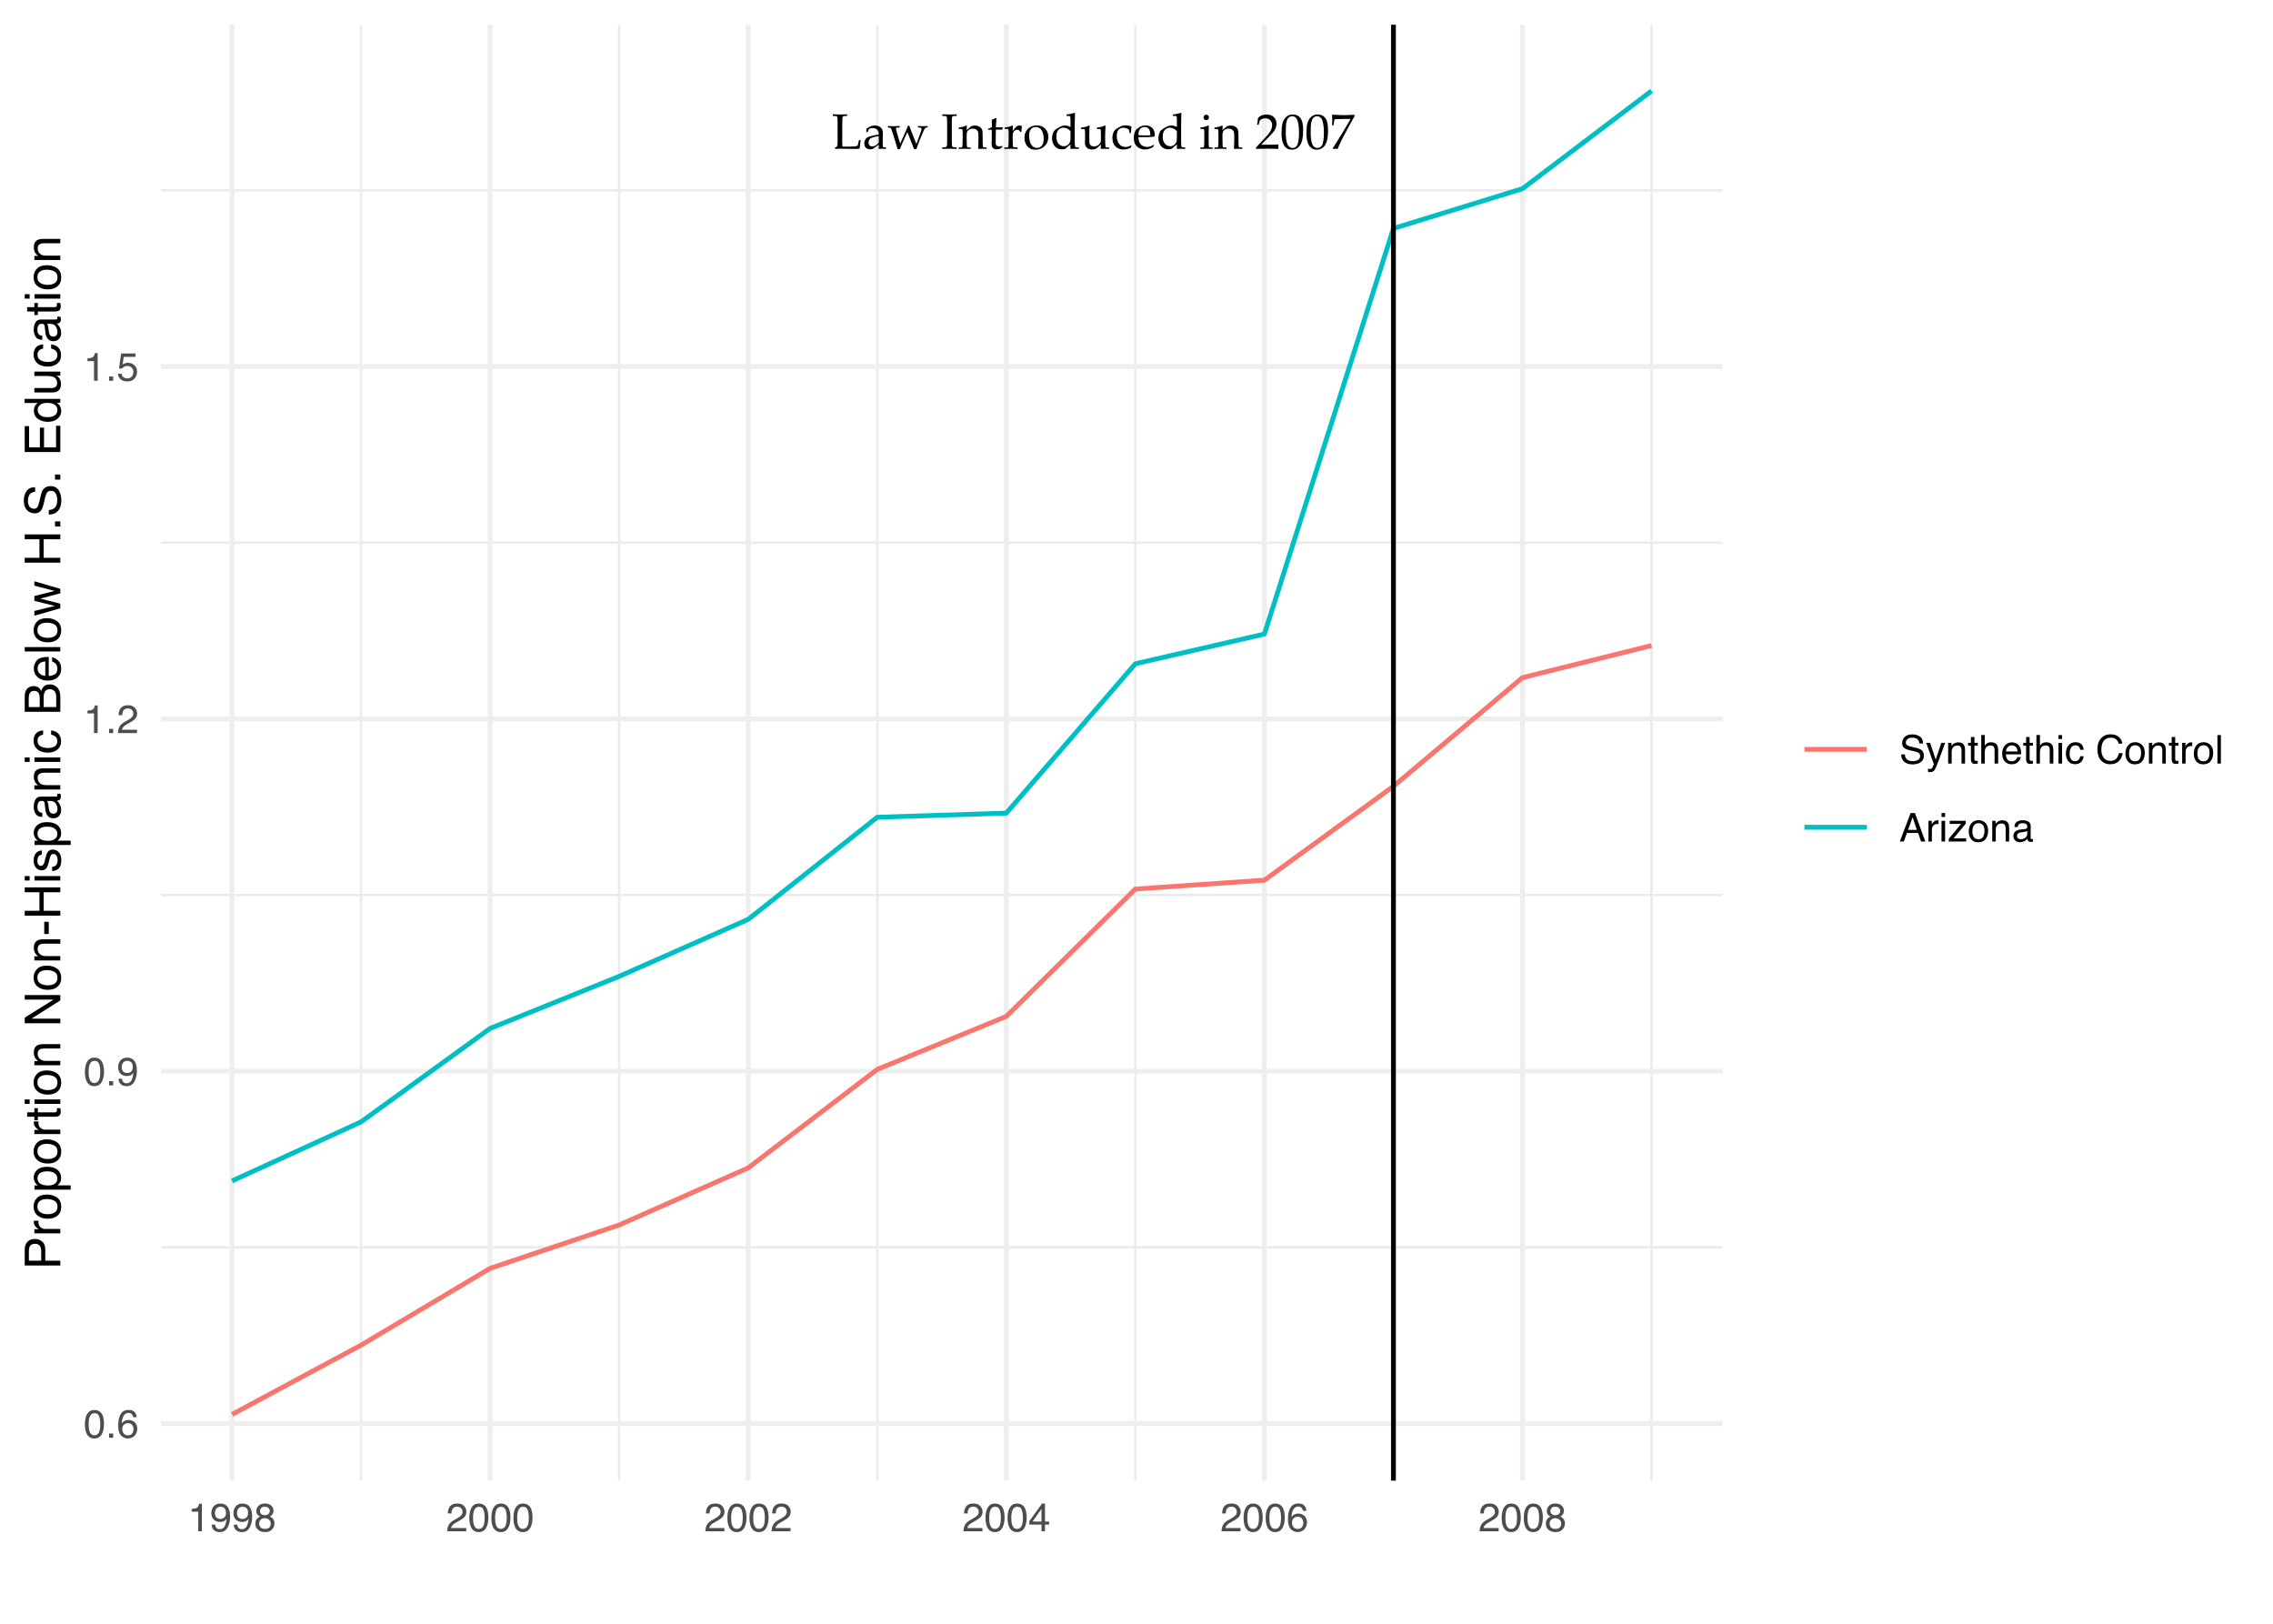 <?xml version="1.0" encoding="UTF-8"?>
<svg xmlns="http://www.w3.org/2000/svg" xmlns:xlink="http://www.w3.org/1999/xlink" width="504pt" height="360pt" viewBox="0 0 504 360" version="1.1">
<defs>
<g>
<symbol overflow="visible" id="glyph0-0">
<path style="stroke:none;" d="M 1.375 0 L 1.375 -6.906 L 6.906 -6.906 L 6.906 0 Z M 1.547 -0.172 L 6.734 -0.172 L 6.734 -6.734 L 1.547 -6.734 Z M 1.547 -0.172 "/>
</symbol>
<symbol overflow="visible" id="glyph0-1">
<path style="stroke:none;" d="M 0.688 0 L 0.688 -0.281 C 0.906 -0.383 1.047 -0.469 1.109 -0.531 C 1.148 -0.562 1.176 -0.602 1.188 -0.656 C 1.219 -0.75 1.238 -0.961 1.25 -1.297 C 1.258 -1.785 1.266 -2.078 1.266 -2.172 L 1.266 -5.078 C 1.266 -5.566 1.258 -6.047 1.25 -6.516 C 1.238 -6.859 1.211 -7.062 1.172 -7.125 C 1.129 -7.188 1.062 -7.234 0.969 -7.266 C 0.883 -7.297 0.629 -7.312 0.203 -7.312 L 0.203 -7.672 C 1.078 -7.641 1.617 -7.625 1.828 -7.625 C 2.055 -7.625 2.57 -7.641 3.375 -7.672 L 3.375 -7.312 C 2.945 -7.312 2.688 -7.297 2.594 -7.266 C 2.5 -7.234 2.438 -7.191 2.406 -7.141 C 2.363 -7.066 2.336 -6.891 2.328 -6.609 C 2.316 -6.535 2.305 -6.023 2.297 -5.078 L 2.297 -1.453 C 2.297 -1.078 2.305 -0.77 2.328 -0.531 C 2.734 -0.508 3.141 -0.5 3.547 -0.5 C 4.555 -0.5 5.266 -0.562 5.672 -0.688 C 5.723 -0.801 5.766 -0.926 5.797 -1.062 L 6.016 -1.953 L 6.375 -1.953 C 6.289 -1.422 6.211 -0.789 6.141 -0.062 C 5.992 -0.039 5.879 -0.023 5.797 -0.016 C 5.609 -0.004 5.32 0 4.938 0 L 1.734 -0.047 C 1.391 -0.047 1.039 -0.031 0.688 0 Z M 0.688 0 "/>
</symbol>
<symbol overflow="visible" id="glyph0-2">
<path style="stroke:none;" d="M 1.172 -3.688 L 0.891 -3.766 C 0.891 -3.848 0.891 -3.961 0.891 -4.109 C 0.891 -4.266 0.891 -4.383 0.891 -4.469 C 1.336 -4.77 1.707 -4.973 2 -5.078 C 2.227 -5.148 2.477 -5.188 2.75 -5.188 C 3.164 -5.188 3.516 -5.109 3.797 -4.953 C 4.078 -4.797 4.285 -4.578 4.422 -4.297 C 4.516 -4.086 4.562 -3.812 4.562 -3.469 L 4.531 -2.484 L 4.531 -0.875 C 4.531 -0.695 4.547 -0.57 4.578 -0.5 C 4.598 -0.445 4.633 -0.41 4.688 -0.391 C 4.719 -0.359 4.789 -0.344 4.906 -0.344 L 5.266 -0.312 L 5.266 0 C 4.961 -0.02 4.703 -0.031 4.484 -0.031 C 4.266 -0.031 3.977 -0.02 3.625 0 L 3.641 -0.953 C 2.91 -0.398 2.477 -0.086 2.344 -0.016 C 2.207 0.055 2.035 0.094 1.828 0.094 C 1.391 0.094 1.047 -0.02 0.797 -0.25 C 0.555 -0.488 0.438 -0.801 0.438 -1.188 C 0.438 -1.426 0.477 -1.648 0.562 -1.859 C 0.656 -2.066 0.758 -2.227 0.875 -2.344 C 0.988 -2.469 1.109 -2.555 1.234 -2.609 C 1.441 -2.711 1.781 -2.816 2.25 -2.922 C 2.719 -3.035 3.18 -3.117 3.641 -3.172 C 3.648 -3.516 3.609 -3.781 3.516 -3.969 C 3.43 -4.164 3.285 -4.32 3.078 -4.438 C 2.879 -4.562 2.629 -4.625 2.328 -4.625 C 2.117 -4.625 1.93 -4.594 1.766 -4.531 C 1.609 -4.477 1.516 -4.43 1.484 -4.391 L 1.391 -4.203 C 1.285 -3.984 1.211 -3.812 1.172 -3.688 Z M 3.641 -2.844 C 3.172 -2.77 2.77 -2.68 2.438 -2.578 C 2.113 -2.484 1.883 -2.383 1.75 -2.281 C 1.664 -2.219 1.594 -2.125 1.531 -2 C 1.438 -1.82 1.391 -1.625 1.391 -1.406 C 1.391 -1.145 1.461 -0.938 1.609 -0.781 C 1.754 -0.633 1.961 -0.562 2.234 -0.562 C 2.473 -0.562 2.707 -0.629 2.938 -0.766 C 3.176 -0.898 3.41 -1.109 3.641 -1.391 Z M 3.641 -2.844 "/>
</symbol>
<symbol overflow="visible" id="glyph0-3">
<path style="stroke:none;" d="M 2.312 0.062 L 2.094 -0.688 L 1.578 -2.359 C 1.441 -2.836 1.297 -3.301 1.141 -3.75 C 0.992 -4.195 0.895 -4.457 0.844 -4.531 C 0.801 -4.602 0.742 -4.648 0.672 -4.672 C 0.598 -4.703 0.426 -4.727 0.156 -4.75 L 0.156 -5.078 C 0.551 -5.047 0.973 -5.031 1.422 -5.031 C 1.91 -5.031 2.363 -5.047 2.781 -5.078 L 2.781 -4.75 C 2.445 -4.75 2.227 -4.738 2.125 -4.719 C 2.051 -4.707 2 -4.68 1.969 -4.641 C 1.945 -4.598 1.938 -4.555 1.938 -4.516 C 1.938 -4.43 1.988 -4.207 2.094 -3.844 L 2.594 -2.109 C 2.676 -1.816 2.773 -1.504 2.891 -1.172 L 3.297 -2.109 L 4.094 -3.875 C 4.281 -4.301 4.457 -4.727 4.625 -5.156 L 4.891 -5.156 C 5.129 -4.5 5.289 -4.062 5.375 -3.844 L 6 -2.281 C 6.207 -1.758 6.363 -1.363 6.469 -1.094 L 6.875 -2.156 C 7.133 -2.844 7.344 -3.426 7.5 -3.906 C 7.57 -4.164 7.609 -4.348 7.609 -4.453 C 7.609 -4.555 7.57 -4.629 7.5 -4.672 C 7.438 -4.723 7.207 -4.75 6.812 -4.75 L 6.812 -5.078 C 7.352 -5.047 7.734 -5.031 7.953 -5.031 C 8.203 -5.031 8.539 -5.047 8.969 -5.078 L 8.969 -4.75 C 8.758 -4.75 8.617 -4.734 8.547 -4.703 C 8.473 -4.672 8.41 -4.613 8.359 -4.531 C 8.266 -4.406 8.117 -4.117 7.922 -3.672 L 7.359 -2.312 L 7.109 -1.719 C 7.066 -1.594 6.93 -1.227 6.703 -0.625 C 6.598 -0.363 6.52 -0.133 6.469 0.062 L 5.969 0.062 L 5.703 -0.609 L 4.484 -3.703 L 3.953 -2.594 L 3.344 -1.234 C 3.207 -0.922 3.098 -0.656 3.016 -0.438 L 2.828 0.062 Z M 2.312 0.062 "/>
</symbol>
<symbol overflow="visible" id="glyph0-4">
<path style="stroke:none;" d=""/>
</symbol>
<symbol overflow="visible" id="glyph0-5">
<path style="stroke:none;" d="M 3.438 -0.344 L 3.438 0 C 2.664 -0.031 2.16 -0.047 1.922 -0.047 L 0.25 0 L 0.25 -0.344 C 0.676 -0.352 0.938 -0.375 1.031 -0.406 C 1.125 -0.438 1.188 -0.477 1.219 -0.531 C 1.27 -0.602 1.301 -0.773 1.312 -1.047 C 1.312 -1.129 1.316 -1.641 1.328 -2.578 L 1.328 -5.078 C 1.328 -5.566 1.32 -6.047 1.312 -6.516 C 1.301 -6.859 1.273 -7.062 1.234 -7.125 C 1.191 -7.188 1.125 -7.234 1.031 -7.266 C 0.938 -7.297 0.676 -7.312 0.25 -7.312 L 0.25 -7.672 C 0.938 -7.641 1.469 -7.625 1.844 -7.625 C 2.207 -7.625 2.738 -7.641 3.438 -7.672 L 3.438 -7.312 C 3 -7.312 2.734 -7.297 2.641 -7.266 C 2.555 -7.234 2.492 -7.191 2.453 -7.141 C 2.41 -7.066 2.383 -6.891 2.375 -6.609 C 2.375 -6.535 2.367 -6.023 2.359 -5.078 L 2.359 -2.578 C 2.359 -2.086 2.363 -1.613 2.375 -1.156 C 2.383 -0.812 2.41 -0.609 2.453 -0.547 C 2.492 -0.484 2.555 -0.438 2.641 -0.406 C 2.734 -0.375 3 -0.352 3.438 -0.344 Z M 3.438 -0.344 "/>
</symbol>
<symbol overflow="visible" id="glyph0-6">
<path style="stroke:none;" d="M 0.156 0 L 0.156 -0.312 L 0.656 -0.312 C 0.738 -0.312 0.801 -0.32 0.844 -0.344 C 0.883 -0.375 0.914 -0.406 0.938 -0.438 C 0.977 -0.508 1.004 -0.641 1.016 -0.828 C 1.016 -0.867 1.023 -1.383 1.047 -2.375 L 1.047 -3.016 C 1.047 -3.305 1.039 -3.613 1.031 -3.938 C 1.02 -4.156 1 -4.281 0.969 -4.312 C 0.945 -4.352 0.906 -4.383 0.844 -4.406 C 0.789 -4.426 0.562 -4.438 0.156 -4.438 L 0.156 -4.734 C 0.875 -4.836 1.406 -4.973 1.75 -5.141 C 1.812 -5.172 1.859 -5.188 1.891 -5.188 C 1.91 -5.188 1.926 -5.176 1.938 -5.156 C 1.957 -5.145 1.969 -5.117 1.969 -5.078 C 1.969 -5.055 1.969 -5.031 1.969 -5 C 1.957 -4.863 1.945 -4.586 1.938 -4.172 L 2.938 -5.031 C 3.227 -5.133 3.504 -5.188 3.766 -5.188 C 4.055 -5.188 4.332 -5.129 4.594 -5.016 C 4.852 -4.898 5.051 -4.75 5.188 -4.562 C 5.32 -4.383 5.41 -4.16 5.453 -3.891 C 5.473 -3.723 5.484 -3.27 5.484 -2.531 L 5.484 -1.578 C 5.484 -1.109 5.5 -0.789 5.531 -0.625 C 5.539 -0.52 5.562 -0.445 5.594 -0.406 C 5.633 -0.363 5.695 -0.336 5.781 -0.328 L 6.359 -0.312 L 6.359 0 C 6.004 -0.02 5.711 -0.031 5.484 -0.031 C 5.273 -0.031 4.941 -0.02 4.484 0 C 4.523 -0.883 4.547 -1.445 4.547 -1.688 L 4.547 -2.594 C 4.547 -3.156 4.523 -3.523 4.484 -3.703 C 4.422 -3.941 4.281 -4.133 4.062 -4.281 C 3.852 -4.426 3.598 -4.5 3.297 -4.5 C 3.023 -4.5 2.773 -4.438 2.547 -4.312 C 2.328 -4.188 2.172 -4.039 2.078 -3.875 C 1.984 -3.707 1.938 -3.426 1.938 -3.031 L 1.938 -2.375 C 1.957 -1.438 1.969 -0.93 1.969 -0.859 C 1.969 -0.68 1.988 -0.551 2.031 -0.469 C 2.039 -0.438 2.062 -0.406 2.094 -0.375 C 2.125 -0.352 2.172 -0.336 2.234 -0.328 C 2.254 -0.316 2.453 -0.312 2.828 -0.312 L 2.828 0 C 2.379 -0.02 1.977 -0.031 1.625 -0.031 C 1.32 -0.031 0.832 -0.02 0.156 0 Z M 0.156 0 "/>
</symbol>
<symbol overflow="visible" id="glyph0-7">
<path style="stroke:none;" d="M 0.25 -4.234 L 0.25 -4.453 C 0.602 -4.586 0.891 -4.711 1.109 -4.828 C 1.109 -5.68 1.098 -6.227 1.078 -6.469 C 1.453 -6.594 1.754 -6.727 1.984 -6.875 L 2.109 -6.766 C 2.078 -6.473 2.035 -5.816 1.984 -4.797 C 2.273 -4.797 2.445 -4.797 2.5 -4.797 C 2.531 -4.797 2.719 -4.797 3.062 -4.797 C 3.25 -4.805 3.391 -4.816 3.484 -4.828 L 3.516 -4.781 L 3.406 -4.281 C 3.176 -4.281 2.969 -4.281 2.781 -4.281 C 2.582 -4.281 2.316 -4.281 1.984 -4.281 L 1.953 -2.094 C 1.941 -1.551 1.941 -1.227 1.953 -1.125 C 1.973 -1.02 2.008 -0.926 2.062 -0.844 C 2.113 -0.77 2.18 -0.707 2.266 -0.656 C 2.348 -0.613 2.484 -0.582 2.672 -0.562 C 2.816 -0.562 2.938 -0.566 3.031 -0.578 C 3.125 -0.586 3.238 -0.617 3.375 -0.672 L 3.453 -0.469 C 3.273 -0.332 3.109 -0.191 2.953 -0.047 C 2.816 0.004 2.688 0.035 2.562 0.047 C 2.445 0.066 2.312 0.078 2.156 0.078 C 1.969 0.078 1.816 0.055 1.703 0.016 C 1.586 -0.023 1.484 -0.082 1.391 -0.156 C 1.297 -0.238 1.219 -0.336 1.156 -0.453 C 1.102 -0.578 1.066 -0.77 1.047 -1.031 C 1.047 -1.27 1.051 -1.535 1.062 -1.828 C 1.07 -1.891 1.078 -1.953 1.078 -2.016 L 1.078 -4.25 L 0.859 -4.25 C 0.672 -4.25 0.469 -4.242 0.25 -4.234 Z M 0.25 -4.234 "/>
</symbol>
<symbol overflow="visible" id="glyph0-8">
<path style="stroke:none;" d="M 0.25 0 L 0.25 -0.312 C 0.656 -0.312 0.875 -0.316 0.906 -0.328 C 0.969 -0.336 1.016 -0.352 1.047 -0.375 C 1.078 -0.406 1.102 -0.441 1.125 -0.484 C 1.156 -0.566 1.176 -0.695 1.188 -0.875 C 1.207 -1.832 1.219 -2.332 1.219 -2.375 L 1.219 -3.016 C 1.219 -3.305 1.211 -3.613 1.203 -3.938 C 1.191 -4.156 1.176 -4.281 1.156 -4.312 C 1.133 -4.352 1.094 -4.383 1.031 -4.406 C 0.969 -4.426 0.734 -4.438 0.328 -4.438 L 0.328 -4.734 C 1.055 -4.836 1.586 -4.973 1.922 -5.141 C 1.992 -5.172 2.039 -5.188 2.062 -5.188 C 2.094 -5.188 2.113 -5.176 2.125 -5.156 C 2.133 -5.145 2.141 -5.117 2.141 -5.078 C 2.141 -5.055 2.141 -5.031 2.141 -5 C 2.117 -4.781 2.109 -4.438 2.109 -3.969 C 2.273 -4.156 2.426 -4.344 2.562 -4.531 C 2.695 -4.719 2.797 -4.836 2.859 -4.891 C 2.961 -4.984 3.082 -5.055 3.219 -5.109 C 3.363 -5.16 3.508 -5.188 3.656 -5.188 C 3.812 -5.188 3.961 -5.156 4.109 -5.094 L 4.141 -5.016 C 4.086 -4.535 4.055 -4.117 4.047 -3.766 L 3.812 -3.766 C 3.727 -3.93 3.629 -4.051 3.516 -4.125 C 3.41 -4.207 3.273 -4.25 3.109 -4.25 C 2.828 -4.25 2.586 -4.133 2.391 -3.906 C 2.203 -3.688 2.109 -3.348 2.109 -2.891 L 2.109 -2.328 C 2.109 -2.086 2.117 -1.656 2.141 -1.031 C 2.141 -0.812 2.145 -0.672 2.156 -0.609 C 2.176 -0.547 2.195 -0.5 2.219 -0.469 C 2.238 -0.445 2.273 -0.426 2.328 -0.406 C 2.441 -0.375 2.734 -0.344 3.203 -0.312 L 3.203 0 C 2.578 -0.02 2.039 -0.031 1.594 -0.031 C 1.133 -0.031 0.688 -0.02 0.25 0 Z M 0.25 0 "/>
</symbol>
<symbol overflow="visible" id="glyph0-9">
<path style="stroke:none;" d="M 0.359 -2.484 C 0.359 -3.285 0.613 -3.941 1.125 -4.453 C 1.645 -4.961 2.305 -5.219 3.109 -5.219 C 3.859 -5.219 4.469 -4.977 4.938 -4.5 C 5.414 -4.031 5.656 -3.422 5.656 -2.672 C 5.656 -2.141 5.535 -1.656 5.297 -1.219 C 5.055 -0.789 4.711 -0.453 4.266 -0.203 C 3.816 0.047 3.32 0.172 2.781 0.172 C 2.363 0.172 2.008 0.102 1.719 -0.031 C 1.438 -0.176 1.203 -0.352 1.016 -0.562 C 0.836 -0.781 0.703 -1 0.609 -1.219 C 0.441 -1.613 0.359 -2.035 0.359 -2.484 Z M 1.391 -2.875 C 1.391 -2.438 1.461 -1.988 1.609 -1.531 C 1.754 -1.07 1.969 -0.738 2.25 -0.531 C 2.531 -0.32 2.832 -0.219 3.156 -0.219 C 3.57 -0.219 3.922 -0.379 4.203 -0.703 C 4.484 -1.035 4.625 -1.547 4.625 -2.234 C 4.625 -2.805 4.539 -3.301 4.375 -3.719 C 4.207 -4.133 3.992 -4.426 3.734 -4.594 C 3.473 -4.77 3.188 -4.859 2.875 -4.859 C 2.438 -4.859 2.078 -4.695 1.797 -4.375 C 1.523 -4.051 1.391 -3.551 1.391 -2.875 Z M 1.391 -2.875 "/>
</symbol>
<symbol overflow="visible" id="glyph0-10">
<path style="stroke:none;" d="M 3.656 -7.328 L 3.656 -7.625 C 4.062 -7.676 4.398 -7.727 4.672 -7.781 C 4.953 -7.844 5.223 -7.914 5.484 -8 L 5.547 -7.953 C 5.535 -7.648 5.52 -7.062 5.5 -6.188 L 5.484 -5.328 L 5.484 -1.953 C 5.484 -1.578 5.488 -1.254 5.5 -0.984 C 5.508 -0.723 5.531 -0.566 5.562 -0.516 C 5.594 -0.461 5.645 -0.422 5.719 -0.391 C 5.801 -0.359 6.031 -0.328 6.406 -0.297 L 6.406 0 C 5.969 -0.02 5.656 -0.031 5.469 -0.031 C 5.32 -0.031 5.008 -0.02 4.531 0 C 4.539 -0.25 4.547 -0.582 4.547 -1 C 4.41 -0.895 4.219 -0.738 3.969 -0.531 C 3.727 -0.32 3.539 -0.148 3.406 -0.016 C 3.113 0.055 2.859 0.094 2.641 0.094 C 2.234 0.094 1.859 -0.004 1.516 -0.203 C 1.18 -0.41 0.922 -0.707 0.734 -1.094 C 0.547 -1.477 0.453 -1.91 0.453 -2.391 C 0.453 -2.742 0.508 -3.082 0.625 -3.406 C 0.738 -3.727 0.879 -3.977 1.047 -4.156 C 1.148 -4.25 1.375 -4.398 1.719 -4.609 C 2.062 -4.816 2.336 -4.961 2.547 -5.047 C 2.766 -5.141 3 -5.188 3.25 -5.188 C 3.477 -5.188 3.703 -5.16 3.922 -5.109 C 4.141 -5.055 4.348 -4.973 4.547 -4.859 L 4.547 -6.266 C 4.547 -6.766 4.523 -7.07 4.484 -7.188 C 4.473 -7.227 4.445 -7.254 4.406 -7.266 C 4.332 -7.297 4.082 -7.316 3.656 -7.328 Z M 4.547 -3.938 C 4.305 -4.207 4.051 -4.398 3.781 -4.516 C 3.508 -4.641 3.25 -4.703 3 -4.703 C 2.695 -4.703 2.422 -4.625 2.172 -4.469 C 1.93 -4.32 1.742 -4.098 1.609 -3.797 C 1.473 -3.492 1.406 -3.129 1.406 -2.703 C 1.406 -2.035 1.566 -1.516 1.891 -1.141 C 2.223 -0.773 2.617 -0.594 3.078 -0.594 C 3.328 -0.594 3.547 -0.645 3.734 -0.75 C 3.922 -0.852 4.086 -1 4.234 -1.188 C 4.379 -1.383 4.473 -1.602 4.516 -1.844 C 4.535 -2 4.547 -2.391 4.547 -3.016 Z M 4.547 -3.938 "/>
</symbol>
<symbol overflow="visible" id="glyph0-11">
<path style="stroke:none;" d="M 6.375 -0.312 L 6.375 0 C 5.906 -0.02 5.551 -0.031 5.312 -0.031 C 5.039 -0.031 4.77 -0.02 4.5 0 C 4.52 -0.289 4.535 -0.617 4.547 -0.984 C 4.336 -0.805 4.082 -0.57 3.781 -0.281 C 3.707 -0.207 3.641 -0.156 3.578 -0.125 C 3.422 -0.039 3.266 0.02 3.109 0.062 C 2.961 0.102 2.781 0.125 2.562 0.125 C 2.27 0.125 2.023 0.082 1.828 0 C 1.629 -0.082 1.461 -0.203 1.328 -0.359 C 1.223 -0.484 1.141 -0.641 1.078 -0.828 C 1.023 -1.016 1 -1.238 1 -1.5 C 1 -1.625 1.004 -1.742 1.016 -1.859 C 1.023 -1.973 1.031 -2.082 1.031 -2.188 L 1.031 -3.109 C 1.031 -3.203 1.023 -3.438 1.016 -3.812 C 1.004 -4.051 0.988 -4.207 0.969 -4.281 C 0.945 -4.32 0.922 -4.352 0.891 -4.375 C 0.836 -4.406 0.742 -4.422 0.609 -4.422 C 0.41 -4.422 0.254 -4.422 0.141 -4.422 L 0.141 -4.734 C 0.91 -4.816 1.473 -4.957 1.828 -5.156 C 1.879 -5.188 1.922 -5.203 1.953 -5.203 C 1.984 -5.203 2.004 -5.191 2.016 -5.172 C 2.035 -5.148 2.047 -5.125 2.047 -5.094 C 2.047 -5.062 2.039 -5.023 2.031 -4.984 C 2.02 -4.867 2.008 -4.648 2 -4.328 C 1.977 -3.723 1.969 -3.316 1.969 -3.109 L 1.969 -2.062 C 1.969 -1.625 1.992 -1.316 2.047 -1.141 C 2.109 -0.961 2.223 -0.816 2.391 -0.703 C 2.566 -0.598 2.781 -0.547 3.031 -0.547 C 3.207 -0.547 3.379 -0.578 3.547 -0.641 C 3.723 -0.703 3.879 -0.785 4.016 -0.891 C 4.117 -0.973 4.223 -1.086 4.328 -1.234 C 4.398 -1.336 4.445 -1.414 4.469 -1.469 C 4.5 -1.52 4.52 -1.602 4.531 -1.719 C 4.539 -2.031 4.547 -2.344 4.547 -2.656 L 4.547 -3.109 C 4.547 -3.203 4.539 -3.438 4.531 -3.812 C 4.531 -4.051 4.516 -4.207 4.484 -4.281 C 4.473 -4.32 4.453 -4.352 4.422 -4.375 C 4.367 -4.406 4.27 -4.422 4.125 -4.422 C 3.926 -4.422 3.77 -4.422 3.656 -4.422 L 3.656 -4.734 C 4.438 -4.816 5 -4.957 5.344 -5.156 C 5.406 -5.188 5.453 -5.203 5.484 -5.203 C 5.504 -5.203 5.52 -5.191 5.531 -5.172 C 5.551 -5.148 5.562 -5.125 5.562 -5.094 C 5.562 -5.062 5.562 -5.023 5.562 -4.984 C 5.551 -4.867 5.539 -4.641 5.531 -4.297 C 5.5 -3.711 5.484 -3.316 5.484 -3.109 L 5.484 -2.375 L 5.5 -1.625 C 5.508 -1.188 5.52 -0.93 5.531 -0.859 C 5.531 -0.68 5.547 -0.551 5.578 -0.469 C 5.598 -0.438 5.625 -0.406 5.656 -0.375 C 5.688 -0.352 5.727 -0.336 5.781 -0.328 C 5.801 -0.316 6 -0.312 6.375 -0.312 Z M 6.375 -0.312 "/>
</symbol>
<symbol overflow="visible" id="glyph0-12">
<path style="stroke:none;" d="M 4.688 -0.625 L 4.469 -0.266 C 4.219 -0.129 3.969 -0.031 3.719 0.031 C 3.477 0.094 3.207 0.125 2.906 0.125 C 2.156 0.125 1.555 -0.098 1.109 -0.547 C 0.66 -1.004 0.438 -1.633 0.438 -2.438 C 0.438 -2.852 0.492 -3.219 0.609 -3.531 C 0.734 -3.844 0.883 -4.082 1.062 -4.25 C 1.176 -4.363 1.398 -4.516 1.734 -4.703 C 2.066 -4.898 2.301 -5.023 2.438 -5.078 C 2.676 -5.18 2.969 -5.234 3.312 -5.234 C 3.633 -5.234 3.926 -5.195 4.188 -5.125 C 4.352 -5.082 4.52 -5.008 4.688 -4.906 C 4.645 -4.633 4.613 -4.426 4.594 -4.281 C 4.57 -4.145 4.547 -3.891 4.516 -3.516 L 4.219 -3.516 C 4.195 -3.859 4.172 -4.078 4.141 -4.172 C 4.129 -4.223 4.098 -4.27 4.047 -4.312 C 3.922 -4.406 3.754 -4.488 3.547 -4.562 C 3.348 -4.645 3.129 -4.688 2.891 -4.688 C 2.586 -4.688 2.32 -4.625 2.094 -4.5 C 1.875 -4.375 1.703 -4.176 1.578 -3.906 C 1.461 -3.633 1.406 -3.301 1.406 -2.906 C 1.406 -2.414 1.488 -1.973 1.656 -1.578 C 1.832 -1.18 2.066 -0.891 2.359 -0.703 C 2.66 -0.523 2.992 -0.438 3.359 -0.438 C 3.547 -0.438 3.723 -0.457 3.891 -0.5 C 4.066 -0.551 4.289 -0.641 4.562 -0.766 Z M 4.688 -0.625 "/>
</symbol>
<symbol overflow="visible" id="glyph0-13">
<path style="stroke:none;" d="M 4.766 -0.844 L 4.594 -0.453 C 4.344 -0.297 4.16 -0.191 4.047 -0.141 C 3.879 -0.066 3.688 -0.004 3.469 0.047 C 3.25 0.098 3.02 0.125 2.781 0.125 C 2.312 0.125 1.883 0.023 1.5 -0.172 C 1.113 -0.367 0.812 -0.66 0.594 -1.047 C 0.383 -1.441 0.281 -1.906 0.281 -2.438 C 0.281 -2.852 0.332 -3.227 0.438 -3.562 C 0.551 -3.895 0.68 -4.141 0.828 -4.297 C 0.93 -4.41 1.094 -4.539 1.312 -4.688 C 1.531 -4.832 1.75 -4.953 1.969 -5.047 C 2.25 -5.16 2.555 -5.219 2.891 -5.219 C 3.297 -5.219 3.66 -5.125 3.984 -4.938 C 4.305 -4.758 4.539 -4.508 4.688 -4.188 C 4.844 -3.875 4.922 -3.52 4.922 -3.125 C 4.922 -3.02 4.914 -2.895 4.906 -2.75 C 4.645 -2.707 4.41 -2.676 4.203 -2.656 C 3.816 -2.625 3.43 -2.609 3.047 -2.609 L 1.312 -2.609 C 1.32 -2.098 1.41 -1.68 1.578 -1.359 C 1.742 -1.047 1.977 -0.812 2.281 -0.656 C 2.582 -0.508 2.895 -0.438 3.219 -0.438 C 3.438 -0.438 3.656 -0.469 3.875 -0.531 C 4.094 -0.602 4.363 -0.734 4.688 -0.922 Z M 1.312 -3.047 C 1.414 -3.035 1.602 -3.023 1.875 -3.016 C 2.414 -2.992 2.785 -2.984 2.984 -2.984 C 3.461 -2.984 3.781 -2.992 3.938 -3.016 C 3.938 -3.098 3.938 -3.16 3.938 -3.203 C 3.938 -3.773 3.82 -4.191 3.594 -4.453 C 3.363 -4.723 3.055 -4.859 2.672 -4.859 C 2.266 -4.859 1.938 -4.711 1.688 -4.422 C 1.438 -4.129 1.312 -3.672 1.312 -3.047 Z M 1.312 -3.047 "/>
</symbol>
<symbol overflow="visible" id="glyph0-14">
<path style="stroke:none;" d="M 1.562 -7.594 C 1.727 -7.594 1.867 -7.531 1.984 -7.406 C 2.098 -7.289 2.156 -7.148 2.156 -6.984 C 2.156 -6.816 2.098 -6.672 1.984 -6.547 C 1.867 -6.43 1.727 -6.375 1.562 -6.375 C 1.395 -6.375 1.25 -6.43 1.125 -6.547 C 1.008 -6.672 0.953 -6.816 0.953 -6.984 C 0.953 -7.148 1.008 -7.289 1.125 -7.406 C 1.25 -7.531 1.395 -7.594 1.562 -7.594 Z M 0.25 -4.438 L 0.25 -4.75 C 0.945 -4.82 1.531 -4.973 2 -5.203 L 2.125 -5.109 C 2.094 -4.348 2.078 -3.766 2.078 -3.359 L 2.078 -2.375 C 2.098 -1.438 2.109 -0.93 2.109 -0.859 C 2.109 -0.68 2.129 -0.551 2.172 -0.469 C 2.191 -0.438 2.211 -0.406 2.234 -0.375 C 2.266 -0.352 2.312 -0.336 2.375 -0.328 C 2.395 -0.316 2.594 -0.312 2.969 -0.312 L 2.969 0 C 2.414 -0.02 1.977 -0.031 1.656 -0.031 C 1.363 -0.031 0.895 -0.02 0.25 0 L 0.25 -0.312 L 0.75 -0.312 C 0.832 -0.312 0.895 -0.32 0.938 -0.344 C 0.977 -0.375 1.008 -0.406 1.031 -0.438 C 1.062 -0.508 1.082 -0.641 1.094 -0.828 C 1.094 -0.867 1.102 -1.383 1.125 -2.375 L 1.125 -3.328 C 1.125 -3.859 1.109 -4.176 1.078 -4.281 C 1.055 -4.332 1.016 -4.367 0.953 -4.391 C 0.898 -4.422 0.664 -4.438 0.25 -4.438 Z M 0.25 -4.438 "/>
</symbol>
<symbol overflow="visible" id="glyph0-15">
<path style="stroke:none;" d="M 0.188 0 L 0.188 -0.297 C 0.289 -0.441 0.488 -0.66 0.781 -0.953 L 1.984 -2.219 C 2.078 -2.312 2.305 -2.562 2.672 -2.969 C 2.941 -3.281 3.156 -3.566 3.312 -3.828 C 3.469 -4.086 3.582 -4.336 3.656 -4.578 C 3.727 -4.816 3.766 -5.047 3.766 -5.266 C 3.766 -5.641 3.66 -5.961 3.453 -6.234 C 3.18 -6.598 2.789 -6.781 2.281 -6.781 C 1.988 -6.781 1.734 -6.734 1.516 -6.641 C 1.305 -6.547 1.16 -6.441 1.078 -6.328 C 1.004 -6.223 0.898 -5.898 0.766 -5.359 L 0.438 -5.359 C 0.52 -5.836 0.582 -6.332 0.625 -6.844 C 0.844 -7.062 1.031 -7.219 1.188 -7.312 C 1.344 -7.406 1.531 -7.477 1.75 -7.531 C 1.977 -7.594 2.223 -7.625 2.484 -7.625 C 2.953 -7.625 3.348 -7.539 3.672 -7.375 C 3.992 -7.219 4.25 -6.977 4.438 -6.656 C 4.633 -6.344 4.734 -5.988 4.734 -5.594 C 4.734 -5.164 4.625 -4.738 4.406 -4.312 C 4.188 -3.895 3.727 -3.344 3.031 -2.656 L 2.109 -1.734 C 1.773 -1.398 1.52 -1.133 1.344 -0.938 L 3.719 -0.938 C 4.188 -0.938 4.648 -0.957 5.109 -1 L 5.156 -0.953 C 5.133 -0.816 5.125 -0.66 5.125 -0.484 C 5.125 -0.316 5.133 -0.176 5.156 -0.062 L 5.109 0 C 4.859 -0.008 4.566 -0.02 4.234 -0.031 C 3.504 -0.039 3.016 -0.047 2.766 -0.047 C 2.453 -0.047 1.926 -0.039 1.188 -0.031 C 0.781 -0.02 0.445 -0.008 0.188 0 Z M 0.188 0 "/>
</symbol>
<symbol overflow="visible" id="glyph0-16">
<path style="stroke:none;" d="M 0.328 -3.344 C 0.328 -4.363 0.398 -5.148 0.547 -5.703 C 0.703 -6.266 0.973 -6.727 1.359 -7.094 C 1.742 -7.457 2.238 -7.641 2.844 -7.641 C 3.145 -7.641 3.422 -7.586 3.672 -7.484 C 3.93 -7.379 4.141 -7.25 4.297 -7.094 C 4.461 -6.938 4.602 -6.742 4.719 -6.516 C 4.832 -6.285 4.914 -6.055 4.969 -5.828 C 5.07 -5.305 5.125 -4.734 5.125 -4.109 C 5.125 -3.305 5.062 -2.617 4.938 -2.047 C 4.863 -1.711 4.758 -1.41 4.625 -1.141 C 4.488 -0.867 4.328 -0.641 4.141 -0.453 C 3.961 -0.266 3.742 -0.113 3.484 0 C 3.223 0.113 2.93 0.172 2.609 0.172 C 2.223 0.172 1.891 0.086 1.609 -0.078 C 1.328 -0.242 1.102 -0.457 0.938 -0.719 C 0.707 -1.082 0.547 -1.504 0.453 -1.984 C 0.367 -2.461 0.328 -2.914 0.328 -3.344 Z M 1.266 -3.656 C 1.266 -3.133 1.297 -2.625 1.359 -2.125 C 1.43 -1.625 1.539 -1.223 1.688 -0.922 C 1.789 -0.711 1.938 -0.539 2.125 -0.406 C 2.32 -0.27 2.539 -0.203 2.781 -0.203 C 3.188 -0.203 3.504 -0.375 3.734 -0.719 C 4.047 -1.207 4.203 -2.18 4.203 -3.641 C 4.203 -4.266 4.164 -4.82 4.094 -5.312 C 4.031 -5.812 3.922 -6.223 3.766 -6.547 C 3.672 -6.754 3.531 -6.922 3.344 -7.047 C 3.164 -7.18 2.945 -7.25 2.688 -7.25 C 2.406 -7.25 2.156 -7.156 1.938 -6.969 C 1.719 -6.789 1.551 -6.469 1.438 -6 C 1.32 -5.531 1.266 -4.75 1.266 -3.656 Z M 1.266 -3.656 "/>
</symbol>
<symbol overflow="visible" id="glyph0-17">
<path style="stroke:none;" d="M 0.734 0 L 0.609 -0.109 C 0.734 -0.297 1.094 -0.852 1.688 -1.781 C 1.875 -2.082 2.348 -2.852 3.109 -4.094 C 3.422 -4.594 3.836 -5.301 4.359 -6.219 C 4.398 -6.301 4.461 -6.422 4.547 -6.578 L 4.5 -6.641 L 2.828 -6.641 C 2.492 -6.641 2.145 -6.629 1.781 -6.609 C 1.426 -6.598 1.207 -6.578 1.125 -6.547 C 1.082 -6.523 1.051 -6.504 1.031 -6.484 L 0.984 -6.406 L 0.828 -5.234 L 0.5 -5.234 L 0.531 -6.656 C 0.531 -6.883 0.52 -7.18 0.5 -7.547 L 0.609 -7.594 C 0.898 -7.57 1.297 -7.551 1.797 -7.531 C 2.441 -7.5 2.863 -7.484 3.062 -7.484 C 3.52 -7.484 4.32 -7.508 5.469 -7.562 L 5.469 -7.234 L 4.688 -5.859 C 4.52 -5.566 4.125 -4.832 3.5 -3.656 C 3.051 -2.844 2.66 -2.082 2.328 -1.375 C 2.078 -0.844 1.883 -0.383 1.75 0 C 1.539 -0.02 1.363 -0.031 1.219 -0.031 C 1.07 -0.031 0.91 -0.02 0.734 0 Z M 0.734 0 "/>
</symbol>
<symbol overflow="visible" id="glyph1-0">
<path style="stroke:none;" d="M 0.281 0 L 0.281 -6.312 L 5.297 -6.312 L 5.297 0 Z M 4.5 -0.797 L 4.5 -5.516 L 1.078 -5.516 L 1.078 -0.797 Z M 4.5 -0.797 "/>
</symbol>
<symbol overflow="visible" id="glyph1-1">
<path style="stroke:none;" d="M 2.375 -6.156 C 3.176 -6.156 3.754 -5.828 4.109 -5.172 C 4.379 -4.66 4.516 -3.961 4.516 -3.078 C 4.516 -2.242 4.391 -1.555 4.141 -1.016 C 3.785 -0.223 3.195 0.172 2.375 0.172 C 1.633 0.172 1.082 -0.148 0.719 -0.797 C 0.426 -1.328 0.281 -2.047 0.281 -2.953 C 0.281 -3.648 0.367 -4.25 0.547 -4.75 C 0.879 -5.688 1.488 -6.156 2.375 -6.156 Z M 2.375 -0.531 C 2.77 -0.531 3.086 -0.707 3.328 -1.062 C 3.566 -1.426 3.688 -2.086 3.688 -3.047 C 3.688 -3.754 3.598 -4.332 3.422 -4.781 C 3.254 -5.227 2.922 -5.453 2.422 -5.453 C 1.973 -5.453 1.641 -5.238 1.422 -4.812 C 1.211 -4.383 1.109 -3.754 1.109 -2.922 C 1.109 -2.297 1.176 -1.789 1.312 -1.406 C 1.52 -0.82 1.875 -0.531 2.375 -0.531 Z M 2.375 -0.531 "/>
</symbol>
<symbol overflow="visible" id="glyph1-2">
<path style="stroke:none;" d="M 0.75 -0.938 L 1.656 -0.938 L 1.656 0 L 0.75 0 Z M 0.75 -0.938 "/>
</symbol>
<symbol overflow="visible" id="glyph1-3">
<path style="stroke:none;" d="M 2.578 -6.172 C 3.266 -6.172 3.742 -5.992 4.016 -5.641 C 4.285 -5.285 4.422 -4.922 4.422 -4.547 L 3.656 -4.547 C 3.602 -4.785 3.531 -4.973 3.438 -5.109 C 3.25 -5.367 2.961 -5.5 2.578 -5.5 C 2.148 -5.5 1.805 -5.297 1.547 -4.891 C 1.297 -4.492 1.156 -3.926 1.125 -3.188 C 1.301 -3.445 1.523 -3.641 1.797 -3.766 C 2.047 -3.879 2.32 -3.938 2.625 -3.938 C 3.133 -3.938 3.582 -3.77 3.969 -3.438 C 4.352 -3.113 4.547 -2.625 4.547 -1.969 C 4.547 -1.414 4.363 -0.922 4 -0.484 C 3.633 -0.055 3.117 0.156 2.453 0.156 C 1.867 0.156 1.367 -0.062 0.953 -0.5 C 0.535 -0.938 0.328 -1.672 0.328 -2.703 C 0.328 -3.461 0.422 -4.109 0.609 -4.641 C 0.961 -5.66 1.617 -6.172 2.578 -6.172 Z M 2.516 -0.531 C 2.922 -0.531 3.223 -0.664 3.422 -0.938 C 3.629 -1.207 3.734 -1.531 3.734 -1.906 C 3.734 -2.219 3.641 -2.516 3.453 -2.797 C 3.273 -3.086 2.953 -3.234 2.484 -3.234 C 2.148 -3.234 1.859 -3.125 1.609 -2.906 C 1.359 -2.688 1.234 -2.352 1.234 -1.906 C 1.234 -1.52 1.344 -1.191 1.562 -0.922 C 1.789 -0.66 2.109 -0.531 2.516 -0.531 Z M 2.516 -0.531 "/>
</symbol>
<symbol overflow="visible" id="glyph1-4">
<path style="stroke:none;" d="M 1.172 -1.484 C 1.191 -1.055 1.352 -0.758 1.656 -0.594 C 1.82 -0.508 2 -0.469 2.188 -0.469 C 2.562 -0.469 2.879 -0.617 3.141 -0.922 C 3.398 -1.234 3.582 -1.863 3.688 -2.812 C 3.52 -2.539 3.305 -2.348 3.047 -2.234 C 2.797 -2.129 2.523 -2.078 2.234 -2.078 C 1.641 -2.078 1.172 -2.258 0.828 -2.625 C 0.484 -2.988 0.312 -3.461 0.312 -4.047 C 0.312 -4.609 0.477 -5.098 0.812 -5.516 C 1.156 -5.941 1.66 -6.156 2.328 -6.156 C 3.223 -6.156 3.844 -5.754 4.188 -4.953 C 4.375 -4.504 4.469 -3.945 4.469 -3.281 C 4.469 -2.531 4.352 -1.863 4.125 -1.281 C 3.75 -0.312 3.113 0.172 2.219 0.172 C 1.625 0.172 1.172 0.016 0.859 -0.297 C 0.547 -0.609 0.391 -1.004 0.391 -1.484 Z M 2.344 -2.75 C 2.645 -2.75 2.922 -2.848 3.172 -3.047 C 3.43 -3.254 3.562 -3.609 3.562 -4.109 C 3.562 -4.566 3.445 -4.906 3.219 -5.125 C 2.988 -5.344 2.695 -5.453 2.344 -5.453 C 1.969 -5.453 1.664 -5.32 1.438 -5.062 C 1.219 -4.812 1.109 -4.477 1.109 -4.062 C 1.109 -3.656 1.207 -3.332 1.406 -3.094 C 1.602 -2.863 1.914 -2.75 2.344 -2.75 Z M 2.344 -2.75 "/>
</symbol>
<symbol overflow="visible" id="glyph1-5">
<path style="stroke:none;" d="M 0.844 -4.359 L 0.844 -4.953 C 1.395 -5.004 1.781 -5.094 2 -5.219 C 2.227 -5.344 2.395 -5.645 2.5 -6.125 L 3.109 -6.125 L 3.109 0 L 2.297 0 L 2.297 -4.359 Z M 0.844 -4.359 "/>
</symbol>
<symbol overflow="visible" id="glyph1-6">
<path style="stroke:none;" d="M 0.281 0 C 0.301 -0.531 0.406 -0.988 0.594 -1.375 C 0.789 -1.77 1.164 -2.129 1.719 -2.453 L 2.547 -2.922 C 2.91 -3.141 3.164 -3.328 3.312 -3.484 C 3.551 -3.711 3.672 -3.984 3.672 -4.297 C 3.672 -4.648 3.562 -4.93 3.344 -5.141 C 3.133 -5.359 2.848 -5.469 2.484 -5.469 C 1.961 -5.469 1.598 -5.266 1.391 -4.859 C 1.285 -4.648 1.227 -4.352 1.219 -3.969 L 0.422 -3.969 C 0.43 -4.5 0.531 -4.938 0.719 -5.281 C 1.051 -5.875 1.645 -6.172 2.5 -6.172 C 3.195 -6.172 3.707 -5.977 4.031 -5.594 C 4.363 -5.219 4.531 -4.797 4.531 -4.328 C 4.531 -3.836 4.352 -3.414 4 -3.062 C 3.801 -2.863 3.441 -2.617 2.922 -2.328 L 2.344 -2 C 2.062 -1.844 1.836 -1.695 1.672 -1.562 C 1.391 -1.312 1.211 -1.035 1.141 -0.734 L 4.5 -0.734 L 4.5 0 Z M 0.281 0 "/>
</symbol>
<symbol overflow="visible" id="glyph1-7">
<path style="stroke:none;" d="M 1.094 -1.562 C 1.133 -1.125 1.336 -0.82 1.703 -0.656 C 1.879 -0.57 2.094 -0.531 2.344 -0.531 C 2.801 -0.531 3.141 -0.676 3.359 -0.969 C 3.578 -1.258 3.688 -1.582 3.688 -1.938 C 3.688 -2.363 3.555 -2.691 3.297 -2.922 C 3.035 -3.16 2.719 -3.281 2.344 -3.281 C 2.082 -3.281 1.852 -3.227 1.656 -3.125 C 1.469 -3.02 1.305 -2.879 1.172 -2.703 L 0.5 -2.734 L 0.969 -6.047 L 4.172 -6.047 L 4.172 -5.297 L 1.562 -5.297 L 1.297 -3.594 C 1.43 -3.695 1.566 -3.773 1.703 -3.828 C 1.93 -3.93 2.195 -3.984 2.5 -3.984 C 3.062 -3.984 3.535 -3.801 3.922 -3.438 C 4.316 -3.07 4.516 -2.609 4.516 -2.047 C 4.516 -1.461 4.332 -0.945 3.969 -0.5 C 3.613 -0.062 3.047 0.156 2.266 0.156 C 1.754 0.156 1.305 0.016 0.922 -0.266 C 0.547 -0.547 0.332 -0.977 0.281 -1.562 Z M 1.094 -1.562 "/>
</symbol>
<symbol overflow="visible" id="glyph1-8">
<path style="stroke:none;" d="M 2.391 -3.578 C 2.734 -3.578 3 -3.672 3.188 -3.859 C 3.383 -4.047 3.484 -4.273 3.484 -4.547 C 3.484 -4.773 3.391 -4.984 3.203 -5.172 C 3.016 -5.359 2.734 -5.453 2.359 -5.453 C 1.992 -5.453 1.727 -5.359 1.562 -5.172 C 1.395 -4.984 1.312 -4.758 1.312 -4.5 C 1.312 -4.207 1.414 -3.977 1.625 -3.812 C 1.844 -3.656 2.098 -3.578 2.391 -3.578 Z M 2.438 -0.531 C 2.801 -0.531 3.098 -0.625 3.328 -0.812 C 3.566 -1.008 3.688 -1.301 3.688 -1.688 C 3.688 -2.082 3.562 -2.383 3.312 -2.594 C 3.07 -2.801 2.766 -2.906 2.391 -2.906 C 2.016 -2.906 1.707 -2.797 1.469 -2.578 C 1.238 -2.367 1.125 -2.078 1.125 -1.703 C 1.125 -1.391 1.227 -1.113 1.438 -0.875 C 1.656 -0.645 1.988 -0.531 2.438 -0.531 Z M 1.344 -3.281 C 1.125 -3.375 0.957 -3.477 0.844 -3.594 C 0.613 -3.82 0.5 -4.125 0.5 -4.5 C 0.5 -4.957 0.664 -5.348 1 -5.672 C 1.332 -6.004 1.801 -6.172 2.406 -6.172 C 3 -6.172 3.461 -6.016 3.797 -5.703 C 4.129 -5.391 4.297 -5.023 4.297 -4.609 C 4.297 -4.223 4.195 -3.914 4 -3.688 C 3.895 -3.551 3.727 -3.414 3.5 -3.281 C 3.758 -3.164 3.961 -3.031 4.109 -2.875 C 4.379 -2.594 4.516 -2.223 4.516 -1.766 C 4.516 -1.223 4.332 -0.766 3.969 -0.391 C 3.602 -0.016 3.086 0.172 2.422 0.172 C 1.828 0.172 1.32 0.008 0.906 -0.312 C 0.488 -0.633 0.281 -1.109 0.281 -1.734 C 0.281 -2.086 0.367 -2.395 0.547 -2.656 C 0.723 -2.926 0.988 -3.133 1.344 -3.281 Z M 1.344 -3.281 "/>
</symbol>
<symbol overflow="visible" id="glyph1-9">
<path style="stroke:none;" d="M 2.906 -2.172 L 2.906 -4.969 L 0.938 -2.172 Z M 2.922 0 L 2.922 -1.5 L 0.219 -1.5 L 0.219 -2.266 L 3.047 -6.172 L 3.688 -6.172 L 3.688 -2.172 L 4.594 -2.172 L 4.594 -1.5 L 3.688 -1.5 L 3.688 0 Z M 2.922 0 "/>
</symbol>
<symbol overflow="visible" id="glyph1-10">
<path style="stroke:none;" d="M 1.234 -2.031 C 1.254 -1.676 1.336 -1.383 1.484 -1.156 C 1.766 -0.738 2.266 -0.531 2.984 -0.531 C 3.305 -0.531 3.598 -0.578 3.859 -0.672 C 4.367 -0.848 4.625 -1.164 4.625 -1.625 C 4.625 -1.969 4.516 -2.211 4.297 -2.359 C 4.078 -2.504 3.738 -2.629 3.281 -2.734 L 2.422 -2.922 C 1.859 -3.055 1.461 -3.195 1.234 -3.344 C 0.836 -3.602 0.641 -4 0.641 -4.531 C 0.641 -5.094 0.832 -5.555 1.219 -5.922 C 1.613 -6.285 2.172 -6.469 2.891 -6.469 C 3.555 -6.469 4.117 -6.305 4.578 -5.984 C 5.035 -5.672 5.266 -5.16 5.266 -4.453 L 4.469 -4.453 C 4.426 -4.797 4.332 -5.055 4.188 -5.234 C 3.926 -5.566 3.484 -5.734 2.859 -5.734 C 2.359 -5.734 2 -5.625 1.781 -5.406 C 1.562 -5.195 1.453 -4.953 1.453 -4.672 C 1.453 -4.359 1.578 -4.133 1.828 -4 C 2.004 -3.906 2.391 -3.789 2.984 -3.656 L 3.859 -3.453 C 4.285 -3.348 4.617 -3.211 4.859 -3.047 C 5.254 -2.754 5.453 -2.328 5.453 -1.766 C 5.453 -1.066 5.195 -0.566 4.688 -0.266 C 4.188 0.035 3.598 0.188 2.922 0.188 C 2.141 0.188 1.523 -0.016 1.078 -0.422 C 0.629 -0.816 0.41 -1.352 0.422 -2.031 Z M 2.953 -6.484 Z M 2.953 -6.484 "/>
</symbol>
<symbol overflow="visible" id="glyph1-11">
<path style="stroke:none;" d="M 3.438 -4.594 L 4.297 -4.594 C 4.18 -4.301 3.938 -3.629 3.562 -2.578 C 3.289 -1.785 3.055 -1.145 2.859 -0.656 C 2.41 0.52 2.094 1.238 1.906 1.5 C 1.727 1.758 1.414 1.891 0.969 1.891 C 0.863 1.891 0.781 1.883 0.719 1.875 C 0.664 1.863 0.594 1.848 0.5 1.828 L 0.5 1.125 C 0.633 1.156 0.734 1.176 0.797 1.188 C 0.859 1.195 0.91 1.203 0.953 1.203 C 1.098 1.203 1.203 1.176 1.266 1.125 C 1.336 1.082 1.395 1.023 1.438 0.953 C 1.457 0.93 1.508 0.812 1.594 0.594 C 1.688 0.383 1.754 0.234 1.797 0.141 L 0.094 -4.594 L 0.969 -4.594 L 2.203 -0.859 Z M 2.188 -4.719 Z M 2.188 -4.719 "/>
</symbol>
<symbol overflow="visible" id="glyph1-12">
<path style="stroke:none;" d="M 0.562 -4.594 L 1.297 -4.594 L 1.297 -3.953 C 1.516 -4.211 1.742 -4.398 1.984 -4.516 C 2.234 -4.641 2.508 -4.703 2.812 -4.703 C 3.457 -4.703 3.895 -4.473 4.125 -4.016 C 4.25 -3.766 4.312 -3.41 4.312 -2.953 L 4.312 0 L 3.531 0 L 3.531 -2.906 C 3.531 -3.176 3.488 -3.398 3.406 -3.578 C 3.27 -3.859 3.02 -4 2.656 -4 C 2.477 -4 2.328 -3.984 2.203 -3.953 C 1.992 -3.891 1.812 -3.766 1.656 -3.578 C 1.52 -3.422 1.43 -3.258 1.391 -3.094 C 1.359 -2.938 1.344 -2.707 1.344 -2.406 L 1.344 0 L 0.562 0 Z M 2.391 -4.719 Z M 2.391 -4.719 "/>
</symbol>
<symbol overflow="visible" id="glyph1-13">
<path style="stroke:none;" d="M 0.719 -5.891 L 1.5 -5.891 L 1.5 -4.594 L 2.234 -4.594 L 2.234 -3.969 L 1.5 -3.969 L 1.5 -0.969 C 1.5 -0.801 1.555 -0.691 1.672 -0.641 C 1.723 -0.609 1.82 -0.594 1.969 -0.594 C 2 -0.594 2.035 -0.594 2.078 -0.594 C 2.129 -0.594 2.18 -0.598 2.234 -0.609 L 2.234 0 C 2.148 0.02 2.055 0.035 1.953 0.047 C 1.859 0.066 1.758 0.078 1.656 0.078 C 1.289 0.078 1.039 -0.016 0.906 -0.203 C 0.781 -0.391 0.719 -0.629 0.719 -0.922 L 0.719 -3.969 L 0.094 -3.969 L 0.094 -4.594 L 0.719 -4.594 Z M 0.719 -5.891 "/>
</symbol>
<symbol overflow="visible" id="glyph1-14">
<path style="stroke:none;" d="M 0.562 -6.328 L 1.344 -6.328 L 1.344 -3.984 C 1.52 -4.211 1.68 -4.375 1.828 -4.469 C 2.078 -4.633 2.391 -4.719 2.766 -4.719 C 3.43 -4.719 3.883 -4.484 4.125 -4.016 C 4.25 -3.754 4.312 -3.398 4.312 -2.953 L 4.312 0 L 3.516 0 L 3.516 -2.906 C 3.516 -3.238 3.473 -3.484 3.391 -3.641 C 3.254 -3.891 2.992 -4.016 2.609 -4.016 C 2.285 -4.016 1.992 -3.906 1.734 -3.688 C 1.473 -3.469 1.344 -3.051 1.344 -2.438 L 1.344 0 L 0.562 0 Z M 0.562 -6.328 "/>
</symbol>
<symbol overflow="visible" id="glyph1-15">
<path style="stroke:none;" d="M 2.484 -4.703 C 2.805 -4.703 3.117 -4.625 3.422 -4.469 C 3.734 -4.32 3.969 -4.125 4.125 -3.875 C 4.281 -3.645 4.383 -3.375 4.438 -3.062 C 4.488 -2.852 4.516 -2.516 4.516 -2.047 L 1.141 -2.047 C 1.148 -1.586 1.258 -1.211 1.469 -0.922 C 1.676 -0.641 1.992 -0.5 2.422 -0.5 C 2.828 -0.5 3.148 -0.633 3.391 -0.906 C 3.523 -1.062 3.625 -1.238 3.688 -1.438 L 4.453 -1.438 C 4.43 -1.27 4.363 -1.082 4.25 -0.875 C 4.133 -0.664 4.004 -0.5 3.859 -0.375 C 3.629 -0.145 3.344 0.008 3 0.094 C 2.812 0.133 2.598 0.156 2.359 0.156 C 1.785 0.156 1.301 -0.051 0.906 -0.469 C 0.508 -0.883 0.312 -1.469 0.312 -2.219 C 0.312 -2.945 0.508 -3.539 0.906 -4 C 1.312 -4.469 1.836 -4.703 2.484 -4.703 Z M 3.719 -2.672 C 3.688 -3.004 3.613 -3.27 3.5 -3.469 C 3.281 -3.844 2.926 -4.031 2.438 -4.031 C 2.082 -4.031 1.785 -3.898 1.547 -3.641 C 1.305 -3.391 1.176 -3.066 1.156 -2.672 Z M 2.406 -4.719 Z M 2.406 -4.719 "/>
</symbol>
<symbol overflow="visible" id="glyph1-16">
<path style="stroke:none;" d="M 0.562 -4.578 L 1.359 -4.578 L 1.359 0 L 0.562 0 Z M 0.562 -6.312 L 1.359 -6.312 L 1.359 -5.438 L 0.562 -5.438 Z M 0.562 -6.312 "/>
</symbol>
<symbol overflow="visible" id="glyph1-17">
<path style="stroke:none;" d="M 2.344 -4.734 C 2.863 -4.734 3.285 -4.609 3.609 -4.359 C 3.93 -4.109 4.125 -3.672 4.188 -3.047 L 3.438 -3.047 C 3.395 -3.336 3.289 -3.578 3.125 -3.766 C 2.957 -3.953 2.695 -4.047 2.344 -4.047 C 1.852 -4.047 1.5 -3.801 1.281 -3.312 C 1.145 -3.008 1.078 -2.629 1.078 -2.172 C 1.078 -1.703 1.172 -1.312 1.359 -1 C 1.555 -0.688 1.867 -0.531 2.297 -0.531 C 2.609 -0.531 2.859 -0.625 3.047 -0.812 C 3.234 -1.008 3.363 -1.281 3.438 -1.625 L 4.188 -1.625 C 4.102 -1.02 3.891 -0.57 3.547 -0.281 C 3.203 0 2.766 0.141 2.234 0.141 C 1.629 0.141 1.145 -0.078 0.781 -0.516 C 0.426 -0.961 0.25 -1.516 0.25 -2.172 C 0.25 -2.984 0.445 -3.613 0.844 -4.062 C 1.238 -4.508 1.738 -4.734 2.344 -4.734 Z M 2.219 -4.719 Z M 2.219 -4.719 "/>
</symbol>
<symbol overflow="visible" id="glyph1-18">
<path style="stroke:none;" d=""/>
</symbol>
<symbol overflow="visible" id="glyph1-19">
<path style="stroke:none;" d="M 3.328 -6.484 C 4.129 -6.484 4.75 -6.27 5.188 -5.844 C 5.625 -5.426 5.867 -4.953 5.922 -4.422 L 5.094 -4.422 C 5 -4.828 4.812 -5.145 4.531 -5.375 C 4.25 -5.613 3.852 -5.734 3.344 -5.734 C 2.719 -5.734 2.211 -5.516 1.828 -5.078 C 1.453 -4.641 1.266 -3.973 1.266 -3.078 C 1.266 -2.336 1.438 -1.738 1.781 -1.281 C 2.125 -0.82 2.633 -0.594 3.312 -0.594 C 3.945 -0.594 4.43 -0.832 4.766 -1.312 C 4.93 -1.57 5.062 -1.906 5.156 -2.312 L 5.984 -2.312 C 5.91 -1.656 5.664 -1.102 5.25 -0.656 C 4.75 -0.113 4.07 0.156 3.219 0.156 C 2.488 0.156 1.875 -0.062 1.375 -0.5 C 0.719 -1.094 0.391 -2 0.391 -3.219 C 0.391 -4.156 0.633 -4.922 1.125 -5.516 C 1.656 -6.16 2.391 -6.484 3.328 -6.484 Z M 3.156 -6.484 Z M 3.156 -6.484 "/>
</symbol>
<symbol overflow="visible" id="glyph1-20">
<path style="stroke:none;" d="M 2.391 -0.5 C 2.898 -0.5 3.25 -0.691 3.438 -1.078 C 3.633 -1.461 3.734 -1.895 3.734 -2.375 C 3.734 -2.801 3.664 -3.148 3.531 -3.422 C 3.312 -3.848 2.938 -4.062 2.406 -4.062 C 1.926 -4.062 1.578 -3.879 1.359 -3.516 C 1.148 -3.16 1.047 -2.727 1.047 -2.219 C 1.047 -1.727 1.148 -1.316 1.359 -0.984 C 1.578 -0.66 1.922 -0.5 2.391 -0.5 Z M 2.422 -4.734 C 3.016 -4.734 3.516 -4.535 3.922 -4.141 C 4.336 -3.742 4.547 -3.16 4.547 -2.391 C 4.547 -1.648 4.363 -1.035 4 -0.547 C 3.633 -0.066 3.07 0.172 2.312 0.172 C 1.688 0.172 1.188 -0.039 0.812 -0.469 C 0.438 -0.895 0.25 -1.473 0.25 -2.203 C 0.25 -2.973 0.445 -3.586 0.844 -4.047 C 1.238 -4.504 1.766 -4.734 2.422 -4.734 Z M 2.391 -4.719 Z M 2.391 -4.719 "/>
</symbol>
<symbol overflow="visible" id="glyph1-21">
<path style="stroke:none;" d="M 0.594 -4.594 L 1.328 -4.594 L 1.328 -3.812 C 1.379 -3.957 1.523 -4.141 1.766 -4.359 C 2.004 -4.586 2.273 -4.703 2.578 -4.703 C 2.586 -4.703 2.609 -4.695 2.641 -4.688 C 2.68 -4.688 2.742 -4.688 2.828 -4.688 L 2.828 -3.859 C 2.773 -3.867 2.727 -3.875 2.688 -3.875 C 2.656 -3.883 2.617 -3.891 2.578 -3.891 C 2.18 -3.891 1.879 -3.766 1.672 -3.516 C 1.461 -3.266 1.359 -2.973 1.359 -2.641 L 1.359 0 L 0.594 0 Z M 0.594 -4.594 "/>
</symbol>
<symbol overflow="visible" id="glyph1-22">
<path style="stroke:none;" d="M 0.594 -6.312 L 1.359 -6.312 L 1.359 0 L 0.594 0 Z M 0.594 -6.312 "/>
</symbol>
<symbol overflow="visible" id="glyph1-23">
<path style="stroke:none;" d="M 3.906 -2.578 L 2.953 -5.375 L 1.938 -2.578 Z M 2.5 -6.312 L 3.469 -6.312 L 5.766 0 L 4.828 0 L 4.188 -1.891 L 1.688 -1.891 L 1 0 L 0.125 0 Z M 2.5 -6.312 "/>
</symbol>
<symbol overflow="visible" id="glyph1-24">
<path style="stroke:none;" d="M 0.219 -0.609 L 2.953 -3.906 L 0.422 -3.906 L 0.422 -4.594 L 3.984 -4.594 L 3.984 -3.969 L 1.281 -0.688 L 4.078 -0.688 L 4.078 0 L 0.219 0 Z M 2.219 -4.719 Z M 2.219 -4.719 "/>
</symbol>
<symbol overflow="visible" id="glyph1-25">
<path style="stroke:none;" d="M 1.156 -1.219 C 1.156 -1 1.238 -0.82 1.406 -0.688 C 1.57 -0.562 1.766 -0.5 1.984 -0.5 C 2.254 -0.5 2.52 -0.562 2.781 -0.688 C 3.207 -0.895 3.422 -1.238 3.422 -1.719 L 3.422 -2.344 C 3.328 -2.281 3.203 -2.227 3.047 -2.188 C 2.898 -2.145 2.754 -2.117 2.609 -2.109 L 2.141 -2.047 C 1.867 -2.004 1.66 -1.945 1.516 -1.875 C 1.273 -1.738 1.156 -1.52 1.156 -1.219 Z M 3.031 -2.781 C 3.207 -2.812 3.328 -2.891 3.391 -3.016 C 3.422 -3.078 3.438 -3.176 3.438 -3.312 C 3.438 -3.57 3.344 -3.758 3.156 -3.875 C 2.969 -4 2.703 -4.062 2.359 -4.062 C 1.953 -4.062 1.664 -3.953 1.5 -3.734 C 1.406 -3.609 1.344 -3.43 1.312 -3.203 L 0.594 -3.203 C 0.602 -3.766 0.785 -4.156 1.141 -4.375 C 1.492 -4.602 1.906 -4.719 2.375 -4.719 C 2.914 -4.719 3.352 -4.613 3.688 -4.406 C 4.02 -4.195 4.188 -3.875 4.188 -3.438 L 4.188 -0.797 C 4.188 -0.711 4.203 -0.645 4.234 -0.594 C 4.273 -0.551 4.348 -0.531 4.453 -0.531 C 4.484 -0.531 4.52 -0.531 4.562 -0.531 C 4.602 -0.531 4.648 -0.535 4.703 -0.547 L 4.703 0.016 C 4.578 0.055 4.484 0.078 4.422 0.078 C 4.359 0.086 4.273 0.094 4.172 0.094 C 3.898 0.094 3.707 0 3.594 -0.188 C 3.531 -0.281 3.484 -0.422 3.453 -0.609 C 3.297 -0.398 3.07 -0.219 2.781 -0.062 C 2.488 0.082 2.16 0.156 1.797 0.156 C 1.367 0.156 1.02 0.023 0.75 -0.234 C 0.488 -0.492 0.359 -0.816 0.359 -1.203 C 0.359 -1.629 0.488 -1.957 0.75 -2.188 C 1.02 -2.426 1.367 -2.578 1.797 -2.641 Z M 2.391 -4.719 Z M 2.391 -4.719 "/>
</symbol>
<symbol overflow="visible" id="glyph2-0">
<path style="stroke:none;" d="M 0 -0.359 L -7.891 -0.359 L -7.891 -6.625 L 0 -6.625 Z M -0.984 -5.625 L -6.906 -5.625 L -6.906 -1.344 L -0.984 -1.344 Z M -0.984 -5.625 "/>
</symbol>
<symbol overflow="visible" id="glyph2-1">
<path style="stroke:none;" d="M -7.891 -0.938 L -7.891 -4.484 C -7.891 -5.191 -7.691 -5.758 -7.297 -6.188 C -6.898 -6.613 -6.344 -6.828 -5.625 -6.828 C -5.008 -6.828 -4.473 -6.633 -4.016 -6.25 C -3.555 -5.875 -3.328 -5.285 -3.328 -4.484 L -3.328 -2.016 L 0 -2.016 L 0 -0.938 Z M -5.625 -5.75 C -6.207 -5.75 -6.602 -5.535 -6.812 -5.109 C -6.914 -4.867 -6.969 -4.547 -6.969 -4.141 L -6.969 -2.016 L -4.234 -2.016 L -4.234 -4.141 C -4.234 -4.617 -4.332 -5.004 -4.531 -5.297 C -4.738 -5.598 -5.102 -5.75 -5.625 -5.75 Z M -5.625 -5.75 "/>
</symbol>
<symbol overflow="visible" id="glyph2-2">
<path style="stroke:none;" d="M -5.75 -0.734 L -5.75 -1.656 L -4.766 -1.656 C -4.953 -1.727 -5.18 -1.91 -5.453 -2.203 C -5.734 -2.492 -5.875 -2.832 -5.875 -3.219 C -5.875 -3.238 -5.875 -3.27 -5.875 -3.312 C -5.875 -3.352 -5.867 -3.426 -5.859 -3.531 L -4.828 -3.531 C -4.836 -3.477 -4.844 -3.426 -4.844 -3.375 C -4.852 -3.32 -4.859 -3.27 -4.859 -3.219 C -4.859 -2.727 -4.703 -2.352 -4.391 -2.094 C -4.078 -1.832 -3.719 -1.703 -3.312 -1.703 L 0 -1.703 L 0 -0.734 Z M -5.75 -0.734 "/>
</symbol>
<symbol overflow="visible" id="glyph2-3">
<path style="stroke:none;" d="M -0.625 -2.984 C -0.625 -3.629 -0.863 -4.07 -1.344 -4.312 C -1.832 -4.551 -2.375 -4.672 -2.969 -4.672 C -3.508 -4.672 -3.945 -4.582 -4.281 -4.406 C -4.812 -4.133 -5.078 -3.664 -5.078 -3 C -5.078 -2.406 -4.848 -1.973 -4.391 -1.703 C -3.941 -1.441 -3.398 -1.312 -2.766 -1.312 C -2.148 -1.312 -1.641 -1.441 -1.234 -1.703 C -0.828 -1.973 -0.625 -2.398 -0.625 -2.984 Z M -5.922 -3.031 C -5.922 -3.77 -5.672 -4.395 -5.172 -4.906 C -4.68 -5.414 -3.957 -5.672 -3 -5.672 C -2.07 -5.672 -1.305 -5.445 -0.703 -5 C -0.098 -4.551 0.203 -3.852 0.203 -2.906 C 0.203 -2.113 -0.062 -1.484 -0.594 -1.016 C -1.125 -0.547 -1.844 -0.312 -2.75 -0.312 C -3.719 -0.312 -4.488 -0.555 -5.062 -1.047 C -5.633 -1.535 -5.922 -2.195 -5.922 -3.031 Z M -5.891 -3 Z M -5.891 -3 "/>
</symbol>
<symbol overflow="visible" id="glyph2-4">
<path style="stroke:none;" d="M -0.656 -3.141 C -0.656 -3.586 -0.844 -3.957 -1.219 -4.25 C -1.594 -4.551 -2.156 -4.703 -2.906 -4.703 C -3.363 -4.703 -3.758 -4.641 -4.094 -4.516 C -4.727 -4.266 -5.047 -3.805 -5.047 -3.141 C -5.047 -2.461 -4.711 -2.004 -4.047 -1.766 C -3.68 -1.629 -3.223 -1.562 -2.672 -1.562 C -2.234 -1.562 -1.859 -1.629 -1.547 -1.766 C -0.953 -2.016 -0.656 -2.473 -0.656 -3.141 Z M -5.719 -0.641 L -5.719 -1.578 L -4.969 -1.578 C -5.227 -1.766 -5.426 -1.973 -5.562 -2.203 C -5.781 -2.535 -5.891 -2.922 -5.891 -3.359 C -5.891 -4.004 -5.641 -4.555 -5.141 -5.016 C -4.641 -5.473 -3.926 -5.703 -3 -5.703 C -1.75 -5.703 -0.852 -5.375 -0.312 -4.719 C 0.02 -4.301 0.188 -3.816 0.188 -3.266 C 0.188 -2.828 0.094 -2.461 -0.094 -2.172 C -0.195 -2.004 -0.379 -1.812 -0.641 -1.594 L 2.297 -1.594 L 2.297 -0.641 Z M -5.719 -0.641 "/>
</symbol>
<symbol overflow="visible" id="glyph2-5">
<path style="stroke:none;" d="M -7.359 -0.906 L -7.359 -1.875 L -5.75 -1.875 L -5.75 -2.797 L -4.969 -2.797 L -4.969 -1.875 L -1.203 -1.875 C -1.004 -1.875 -0.875 -1.941 -0.812 -2.078 C -0.77 -2.16 -0.75 -2.285 -0.75 -2.453 C -0.75 -2.504 -0.75 -2.555 -0.75 -2.609 C -0.75 -2.66 -0.754 -2.723 -0.766 -2.797 L 0 -2.797 C 0.031 -2.68 0.051 -2.562 0.062 -2.438 C 0.082 -2.32 0.094 -2.195 0.094 -2.062 C 0.094 -1.613 -0.02 -1.305 -0.25 -1.141 C -0.488 -0.984 -0.789 -0.906 -1.156 -0.906 L -4.969 -0.906 L -4.969 -0.125 L -5.75 -0.125 L -5.75 -0.906 Z M -7.359 -0.906 "/>
</symbol>
<symbol overflow="visible" id="glyph2-6">
<path style="stroke:none;" d="M -5.719 -0.703 L -5.719 -1.688 L 0 -1.688 L 0 -0.703 Z M -7.891 -0.703 L -7.891 -1.688 L -6.797 -1.688 L -6.797 -0.703 Z M -7.891 -0.703 "/>
</symbol>
<symbol overflow="visible" id="glyph2-7">
<path style="stroke:none;" d="M -5.75 -0.703 L -5.75 -1.625 L -4.938 -1.625 C -5.27 -1.895 -5.508 -2.18 -5.656 -2.484 C -5.801 -2.797 -5.875 -3.133 -5.875 -3.5 C -5.875 -4.32 -5.594 -4.875 -5.031 -5.156 C -4.719 -5.312 -4.27 -5.391 -3.688 -5.391 L 0 -5.391 L 0 -4.422 L -3.625 -4.422 C -3.977 -4.422 -4.258 -4.367 -4.469 -4.266 C -4.832 -4.086 -5.016 -3.773 -5.016 -3.328 C -5.016 -3.098 -4.988 -2.91 -4.938 -2.766 C -4.863 -2.492 -4.707 -2.258 -4.469 -2.062 C -4.281 -1.906 -4.082 -1.801 -3.875 -1.75 C -3.676 -1.695 -3.391 -1.672 -3.016 -1.672 L 0 -1.672 L 0 -0.703 Z M -5.891 -2.984 Z M -5.891 -2.984 "/>
</symbol>
<symbol overflow="visible" id="glyph2-8">
<path style="stroke:none;" d=""/>
</symbol>
<symbol overflow="visible" id="glyph2-9">
<path style="stroke:none;" d="M -7.891 -0.844 L -7.891 -2.094 L -1.5 -6.078 L -7.891 -6.078 L -7.891 -7.094 L 0 -7.094 L 0 -5.906 L -6.391 -1.859 L 0 -1.859 L 0 -0.844 Z M -7.891 -3.906 Z M -7.891 -3.906 "/>
</symbol>
<symbol overflow="visible" id="glyph2-10">
<path style="stroke:none;" d="M -3.562 -0.453 L -3.562 -3.156 L -2.562 -3.156 L -2.562 -0.453 Z M -3.562 -0.453 "/>
</symbol>
<symbol overflow="visible" id="glyph2-11">
<path style="stroke:none;" d="M -7.891 -0.859 L -7.891 -1.938 L -4.625 -1.938 L -4.625 -6.047 L -7.891 -6.047 L -7.891 -7.125 L 0 -7.125 L 0 -6.047 L -3.688 -6.047 L -3.688 -1.938 L 0 -1.938 L 0 -0.859 Z M -7.891 -0.859 "/>
</symbol>
<symbol overflow="visible" id="glyph2-12">
<path style="stroke:none;" d="M -1.812 -1.281 C -1.488 -1.312 -1.238 -1.395 -1.062 -1.531 C -0.75 -1.77 -0.594 -2.191 -0.594 -2.797 C -0.594 -3.148 -0.672 -3.461 -0.828 -3.734 C -0.984 -4.004 -1.223 -4.141 -1.547 -4.141 C -1.797 -4.141 -1.984 -4.031 -2.109 -3.812 C -2.191 -3.676 -2.285 -3.398 -2.391 -2.984 L -2.578 -2.219 C -2.703 -1.727 -2.836 -1.367 -2.984 -1.141 C -3.254 -0.723 -3.617 -0.516 -4.078 -0.516 C -4.617 -0.516 -5.055 -0.707 -5.391 -1.094 C -5.734 -1.488 -5.906 -2.02 -5.906 -2.688 C -5.906 -3.551 -5.648 -4.176 -5.141 -4.562 C -4.816 -4.801 -4.469 -4.914 -4.094 -4.906 L -4.094 -4 C -4.312 -3.977 -4.508 -3.898 -4.688 -3.766 C -4.945 -3.547 -5.078 -3.16 -5.078 -2.609 C -5.078 -2.242 -5.004 -1.969 -4.859 -1.781 C -4.723 -1.594 -4.539 -1.5 -4.312 -1.5 C -4.062 -1.5 -3.863 -1.625 -3.719 -1.875 C -3.625 -2.008 -3.539 -2.219 -3.469 -2.5 L -3.312 -3.141 C -3.145 -3.836 -2.984 -4.301 -2.828 -4.531 C -2.578 -4.914 -2.191 -5.109 -1.672 -5.109 C -1.148 -5.109 -0.703 -4.91 -0.328 -4.516 C 0.035 -4.129 0.219 -3.539 0.219 -2.75 C 0.219 -1.895 0.023 -1.285 -0.359 -0.922 C -0.754 -0.566 -1.238 -0.379 -1.812 -0.359 Z M -5.891 -2.719 Z M -5.891 -2.719 "/>
</symbol>
<symbol overflow="visible" id="glyph2-13">
<path style="stroke:none;" d="M -1.531 -1.453 C -1.25 -1.453 -1.023 -1.551 -0.859 -1.75 C -0.703 -1.957 -0.625 -2.203 -0.625 -2.484 C -0.625 -2.816 -0.703 -3.145 -0.859 -3.469 C -1.117 -4.008 -1.551 -4.281 -2.156 -4.281 L -2.922 -4.281 C -2.848 -4.156 -2.785 -4 -2.734 -3.812 C -2.691 -3.633 -2.656 -3.453 -2.625 -3.266 L -2.562 -2.688 C -2.508 -2.332 -2.438 -2.066 -2.344 -1.891 C -2.164 -1.598 -1.895 -1.453 -1.531 -1.453 Z M -3.484 -3.797 C -3.516 -4.016 -3.609 -4.16 -3.766 -4.234 C -3.848 -4.273 -3.973 -4.297 -4.141 -4.297 C -4.461 -4.297 -4.695 -4.176 -4.844 -3.938 C -5 -3.707 -5.078 -3.375 -5.078 -2.938 C -5.078 -2.438 -4.941 -2.082 -4.672 -1.875 C -4.516 -1.75 -4.289 -1.672 -4 -1.641 L -4 -0.734 C -4.707 -0.754 -5.195 -0.984 -5.469 -1.422 C -5.75 -1.867 -5.891 -2.383 -5.891 -2.969 C -5.891 -3.645 -5.758 -4.191 -5.5 -4.609 C -5.25 -5.035 -4.848 -5.25 -4.297 -5.25 L -0.984 -5.25 C -0.891 -5.25 -0.812 -5.266 -0.75 -5.297 C -0.688 -5.336 -0.656 -5.426 -0.656 -5.562 C -0.656 -5.602 -0.656 -5.648 -0.656 -5.703 C -0.664 -5.766 -0.676 -5.82 -0.688 -5.875 L 0.031 -5.875 C 0.07 -5.727 0.098 -5.613 0.109 -5.531 C 0.117 -5.457 0.125 -5.352 0.125 -5.219 C 0.125 -4.883 0.004 -4.641 -0.234 -4.484 C -0.359 -4.41 -0.535 -4.359 -0.766 -4.328 C -0.504 -4.129 -0.281 -3.844 -0.094 -3.469 C 0.094 -3.102 0.188 -2.695 0.188 -2.25 C 0.188 -1.719 0.023 -1.281 -0.297 -0.938 C -0.617 -0.602 -1.023 -0.438 -1.516 -0.438 C -2.047 -0.438 -2.457 -0.602 -2.75 -0.938 C -3.039 -1.27 -3.223 -1.707 -3.297 -2.25 Z M -5.891 -2.984 Z M -5.891 -2.984 "/>
</symbol>
<symbol overflow="visible" id="glyph2-14">
<path style="stroke:none;" d="M -5.922 -2.922 C -5.922 -3.578 -5.758 -4.109 -5.438 -4.516 C -5.125 -4.922 -4.582 -5.164 -3.812 -5.25 L -3.812 -4.297 C -4.164 -4.242 -4.457 -4.113 -4.688 -3.906 C -4.926 -3.707 -5.047 -3.379 -5.047 -2.922 C -5.047 -2.305 -4.75 -1.867 -4.156 -1.609 C -3.758 -1.43 -3.273 -1.344 -2.703 -1.344 C -2.129 -1.344 -1.645 -1.461 -1.25 -1.703 C -0.852 -1.953 -0.656 -2.336 -0.656 -2.859 C -0.656 -3.266 -0.773 -3.582 -1.016 -3.812 C -1.266 -4.051 -1.602 -4.211 -2.031 -4.297 L -2.031 -5.25 C -1.27 -5.133 -0.711 -4.863 -0.359 -4.438 C -0.004 -4.008 0.172 -3.457 0.172 -2.781 C 0.172 -2.031 -0.102 -1.43 -0.656 -0.984 C -1.207 -0.535 -1.895 -0.312 -2.719 -0.312 C -3.727 -0.312 -4.516 -0.555 -5.078 -1.047 C -5.641 -1.535 -5.922 -2.16 -5.922 -2.922 Z M -5.891 -2.781 Z M -5.891 -2.781 "/>
</symbol>
<symbol overflow="visible" id="glyph2-15">
<path style="stroke:none;" d="M -4.562 -3.797 C -4.562 -4.254 -4.625 -4.609 -4.75 -4.859 C -4.938 -5.254 -5.289 -5.453 -5.812 -5.453 C -6.32 -5.453 -6.664 -5.238 -6.844 -4.812 C -6.945 -4.582 -7 -4.234 -7 -3.766 L -7 -1.859 L -4.562 -1.859 Z M -0.906 -4.156 C -0.906 -4.812 -1.098 -5.281 -1.484 -5.562 C -1.723 -5.738 -2.016 -5.828 -2.359 -5.828 C -2.93 -5.828 -3.32 -5.57 -3.531 -5.062 C -3.633 -4.789 -3.688 -4.43 -3.688 -3.984 L -3.688 -1.859 L -0.906 -1.859 Z M -7.891 -0.812 L -7.891 -4.203 C -7.891 -5.129 -7.613 -5.785 -7.062 -6.172 C -6.738 -6.398 -6.363 -6.516 -5.938 -6.516 C -5.438 -6.516 -5.023 -6.375 -4.703 -6.094 C -4.535 -5.945 -4.383 -5.734 -4.25 -5.453 C -4.094 -5.859 -3.922 -6.16 -3.734 -6.359 C -3.391 -6.711 -2.91 -6.891 -2.297 -6.891 C -1.797 -6.891 -1.336 -6.734 -0.922 -6.422 C -0.305 -5.941 0 -5.18 0 -4.141 L 0 -0.812 Z M -7.891 -0.812 "/>
</symbol>
<symbol overflow="visible" id="glyph2-16">
<path style="stroke:none;" d="M -5.875 -3.109 C -5.875 -3.516 -5.781 -3.906 -5.594 -4.281 C -5.406 -4.664 -5.156 -4.961 -4.844 -5.172 C -4.562 -5.359 -4.223 -5.484 -3.828 -5.547 C -3.566 -5.609 -3.145 -5.641 -2.562 -5.641 L -2.562 -1.422 C -1.977 -1.441 -1.508 -1.578 -1.156 -1.828 C -0.812 -2.086 -0.641 -2.488 -0.641 -3.031 C -0.641 -3.539 -0.805 -3.945 -1.141 -4.25 C -1.328 -4.414 -1.551 -4.535 -1.812 -4.609 L -1.812 -5.562 C -1.594 -5.531 -1.352 -5.441 -1.094 -5.297 C -0.832 -5.16 -0.625 -5.004 -0.469 -4.828 C -0.176 -4.535 0.02 -4.176 0.125 -3.75 C 0.176 -3.508 0.203 -3.242 0.203 -2.953 C 0.203 -2.234 -0.055 -1.625 -0.578 -1.125 C -1.098 -0.633 -1.828 -0.391 -2.766 -0.391 C -3.691 -0.391 -4.441 -0.641 -5.016 -1.141 C -5.586 -1.641 -5.875 -2.297 -5.875 -3.109 Z M -3.328 -4.641 C -3.754 -4.609 -4.094 -4.52 -4.344 -4.375 C -4.801 -4.102 -5.031 -3.66 -5.031 -3.047 C -5.031 -2.598 -4.867 -2.223 -4.547 -1.922 C -4.234 -1.629 -3.828 -1.473 -3.328 -1.453 Z M -5.891 -3.016 Z M -5.891 -3.016 "/>
</symbol>
<symbol overflow="visible" id="glyph2-17">
<path style="stroke:none;" d="M -7.891 -0.734 L -7.891 -1.703 L 0 -1.703 L 0 -0.734 Z M -7.891 -0.734 "/>
</symbol>
<symbol overflow="visible" id="glyph2-18">
<path style="stroke:none;" d="M -5.75 -1.156 L -1.219 -2.266 L -5.75 -3.391 L -5.75 -4.469 L -1.25 -5.594 L -5.75 -6.766 L -5.75 -7.734 L 0 -6.062 L 0 -5.062 L -4.453 -3.891 L 0 -2.766 L 0 -1.75 L -5.75 -0.094 Z M -5.75 -1.156 "/>
</symbol>
<symbol overflow="visible" id="glyph2-19">
<path style="stroke:none;" d="M -1.172 -0.938 L -1.172 -2.062 L 0 -2.062 L 0 -0.938 Z M -1.172 -0.938 "/>
</symbol>
<symbol overflow="visible" id="glyph2-20">
<path style="stroke:none;" d="M -2.547 -1.531 C -2.098 -1.562 -1.734 -1.672 -1.453 -1.859 C -0.93 -2.211 -0.672 -2.836 -0.672 -3.734 C -0.672 -4.129 -0.727 -4.492 -0.844 -4.828 C -1.062 -5.461 -1.457 -5.781 -2.031 -5.781 C -2.469 -5.781 -2.773 -5.645 -2.953 -5.375 C -3.129 -5.102 -3.285 -4.676 -3.422 -4.094 L -3.656 -3.031 C -3.82 -2.332 -4 -1.836 -4.188 -1.547 C -4.508 -1.047 -5 -0.797 -5.656 -0.797 C -6.363 -0.797 -6.945 -1.039 -7.406 -1.531 C -7.863 -2.02 -8.094 -2.711 -8.094 -3.609 C -8.094 -4.441 -7.891 -5.145 -7.484 -5.719 C -7.086 -6.301 -6.453 -6.594 -5.578 -6.594 L -5.578 -5.594 C -5.992 -5.531 -6.316 -5.414 -6.547 -5.25 C -6.961 -4.914 -7.172 -4.359 -7.172 -3.578 C -7.172 -2.953 -7.035 -2.5 -6.766 -2.219 C -6.504 -1.945 -6.195 -1.812 -5.844 -1.812 C -5.457 -1.812 -5.176 -1.973 -5 -2.297 C -4.883 -2.504 -4.738 -2.984 -4.562 -3.734 L -4.312 -4.828 C -4.188 -5.367 -4.02 -5.781 -3.812 -6.062 C -3.445 -6.57 -2.91 -6.828 -2.203 -6.828 C -1.328 -6.828 -0.703 -6.508 -0.328 -5.875 C 0.047 -5.238 0.234 -4.5 0.234 -3.656 C 0.234 -2.676 -0.016 -1.906 -0.516 -1.344 C -1.016 -0.789 -1.691 -0.52 -2.547 -0.531 Z M -8.109 -3.703 Z M -8.109 -3.703 "/>
</symbol>
<symbol overflow="visible" id="glyph2-21">
<path style="stroke:none;" d="M -7.891 -0.938 L -7.891 -6.688 L -6.922 -6.688 L -6.922 -1.984 L -4.531 -1.984 L -4.531 -6.344 L -3.609 -6.344 L -3.609 -1.984 L -0.938 -1.984 L -0.938 -6.766 L 0 -6.766 L 0 -0.938 Z M -7.891 -3.859 Z M -7.891 -3.859 "/>
</symbol>
<symbol overflow="visible" id="glyph2-22">
<path style="stroke:none;" d="M -2.812 -1.328 C -2.195 -1.328 -1.68 -1.457 -1.266 -1.719 C -0.848 -1.977 -0.641 -2.395 -0.641 -2.969 C -0.641 -3.414 -0.832 -3.781 -1.219 -4.062 C -1.602 -4.352 -2.156 -4.5 -2.875 -4.5 C -3.602 -4.5 -4.141 -4.348 -4.484 -4.047 C -4.836 -3.754 -5.016 -3.391 -5.016 -2.953 C -5.016 -2.473 -4.828 -2.082 -4.453 -1.781 C -4.078 -1.477 -3.531 -1.328 -2.812 -1.328 Z M -5.859 -2.781 C -5.859 -3.219 -5.766 -3.586 -5.578 -3.891 C -5.473 -4.055 -5.285 -4.25 -5.016 -4.469 L -7.922 -4.469 L -7.922 -5.391 L 0 -5.391 L 0 -4.531 L -0.797 -4.531 C -0.441 -4.301 -0.188 -4.031 -0.031 -3.719 C 0.125 -3.414 0.203 -3.066 0.203 -2.672 C 0.203 -2.023 -0.062 -1.469 -0.594 -1 C -1.133 -0.531 -1.852 -0.297 -2.75 -0.297 C -3.594 -0.297 -4.32 -0.508 -4.938 -0.938 C -5.551 -1.363 -5.859 -1.977 -5.859 -2.781 Z M -5.859 -2.781 "/>
</symbol>
<symbol overflow="visible" id="glyph2-23">
<path style="stroke:none;" d="M -5.75 -1.672 L -1.938 -1.672 C -1.645 -1.672 -1.406 -1.719 -1.219 -1.812 C -0.875 -1.988 -0.703 -2.312 -0.703 -2.781 C -0.703 -3.445 -1 -3.906 -1.594 -4.156 C -1.914 -4.281 -2.359 -4.344 -2.922 -4.344 L -5.75 -4.344 L -5.75 -5.312 L 0 -5.312 L 0 -4.406 L -0.844 -4.422 C -0.625 -4.297 -0.441 -4.141 -0.297 -3.953 C 0.004 -3.578 0.156 -3.129 0.156 -2.609 C 0.156 -1.785 -0.117 -1.223 -0.672 -0.922 C -0.961 -0.766 -1.352 -0.688 -1.844 -0.688 L -5.75 -0.688 Z M -5.891 -3 Z M -5.891 -3 "/>
</symbol>
</g>
<clipPath id="clip1">
  <path d="M 35.707 276 L 381.938 276 L 381.938 277 L 35.707 277 Z M 35.707 276 "/>
</clipPath>
<clipPath id="clip2">
  <path d="M 35.707 198 L 381.938 198 L 381.938 199 L 35.707 199 Z M 35.707 198 "/>
</clipPath>
<clipPath id="clip3">
  <path d="M 35.707 120 L 381.938 120 L 381.938 121 L 35.707 121 Z M 35.707 120 "/>
</clipPath>
<clipPath id="clip4">
  <path d="M 35.707 41 L 381.938 41 L 381.938 43 L 35.707 43 Z M 35.707 41 "/>
</clipPath>
<clipPath id="clip5">
  <path d="M 79 5.48 L 81 5.48 L 81 328.27 L 79 328.27 Z M 79 5.48 "/>
</clipPath>
<clipPath id="clip6">
  <path d="M 137 5.48 L 138 5.48 L 138 328.27 L 137 328.27 Z M 137 5.48 "/>
</clipPath>
<clipPath id="clip7">
  <path d="M 194 5.48 L 195 5.48 L 195 328.27 L 194 328.27 Z M 194 5.48 "/>
</clipPath>
<clipPath id="clip8">
  <path d="M 251 5.48 L 253 5.48 L 253 328.27 L 251 328.27 Z M 251 5.48 "/>
</clipPath>
<clipPath id="clip9">
  <path d="M 308 5.48 L 310 5.48 L 310 328.27 L 308 328.27 Z M 308 5.48 "/>
</clipPath>
<clipPath id="clip10">
  <path d="M 365 5.48 L 367 5.48 L 367 328.27 L 365 328.27 Z M 365 5.48 "/>
</clipPath>
<clipPath id="clip11">
  <path d="M 35.707 315 L 381.938 315 L 381.938 317 L 35.707 317 Z M 35.707 315 "/>
</clipPath>
<clipPath id="clip12">
  <path d="M 35.707 236 L 381.938 236 L 381.938 239 L 35.707 239 Z M 35.707 236 "/>
</clipPath>
<clipPath id="clip13">
  <path d="M 35.707 158 L 381.938 158 L 381.938 160 L 35.707 160 Z M 35.707 158 "/>
</clipPath>
<clipPath id="clip14">
  <path d="M 35.707 80 L 381.938 80 L 381.938 82 L 35.707 82 Z M 35.707 80 "/>
</clipPath>
<clipPath id="clip15">
  <path d="M 50 5.48 L 52 5.48 L 52 328.27 L 50 328.27 Z M 50 5.48 "/>
</clipPath>
<clipPath id="clip16">
  <path d="M 108 5.48 L 110 5.48 L 110 328.27 L 108 328.27 Z M 108 5.48 "/>
</clipPath>
<clipPath id="clip17">
  <path d="M 165 5.48 L 167 5.48 L 167 328.27 L 165 328.27 Z M 165 5.48 "/>
</clipPath>
<clipPath id="clip18">
  <path d="M 222 5.48 L 224 5.48 L 224 328.27 L 222 328.27 Z M 222 5.48 "/>
</clipPath>
<clipPath id="clip19">
  <path d="M 279 5.48 L 281 5.48 L 281 328.27 L 279 328.27 Z M 279 5.48 "/>
</clipPath>
<clipPath id="clip20">
  <path d="M 337 5.48 L 339 5.48 L 339 328.27 L 337 328.27 Z M 337 5.48 "/>
</clipPath>
<clipPath id="clip21">
  <path d="M 308 5.48 L 310 5.48 L 310 328.27 L 308 328.27 Z M 308 5.48 "/>
</clipPath>
</defs>
<g id="surface2184">
<rect x="0" y="0" width="504" height="360" style="fill:rgb(100%,100%,100%);fill-opacity:1;stroke:none;"/>
<g clip-path="url(#clip1)" clip-rule="nonzero">
<path style="fill:none;stroke-width:0.533;stroke-linecap:butt;stroke-linejoin:round;stroke:rgb(92.157%,92.157%,92.157%);stroke-opacity:1;stroke-miterlimit:10;" d="M 35.707 276.547 L 381.938 276.547 "/>
</g>
<g clip-path="url(#clip2)" clip-rule="nonzero">
<path style="fill:none;stroke-width:0.533;stroke-linecap:butt;stroke-linejoin:round;stroke:rgb(92.157%,92.157%,92.157%);stroke-opacity:1;stroke-miterlimit:10;" d="M 35.707 198.434 L 381.938 198.434 "/>
</g>
<g clip-path="url(#clip3)" clip-rule="nonzero">
<path style="fill:none;stroke-width:0.533;stroke-linecap:butt;stroke-linejoin:round;stroke:rgb(92.157%,92.157%,92.157%);stroke-opacity:1;stroke-miterlimit:10;" d="M 35.707 120.316 L 381.938 120.316 "/>
</g>
<g clip-path="url(#clip4)" clip-rule="nonzero">
<path style="fill:none;stroke-width:0.533;stroke-linecap:butt;stroke-linejoin:round;stroke:rgb(92.157%,92.157%,92.157%);stroke-opacity:1;stroke-miterlimit:10;" d="M 35.707 42.203 L 381.938 42.203 "/>
</g>
<g clip-path="url(#clip5)" clip-rule="nonzero">
<path style="fill:none;stroke-width:0.533;stroke-linecap:butt;stroke-linejoin:round;stroke:rgb(92.157%,92.157%,92.157%);stroke-opacity:1;stroke-miterlimit:10;" d="M 80.059 328.266 L 80.059 5.48 "/>
</g>
<g clip-path="url(#clip6)" clip-rule="nonzero">
<path style="fill:none;stroke-width:0.533;stroke-linecap:butt;stroke-linejoin:round;stroke:rgb(92.157%,92.157%,92.157%);stroke-opacity:1;stroke-miterlimit:10;" d="M 137.289 328.266 L 137.289 5.48 "/>
</g>
<g clip-path="url(#clip7)" clip-rule="nonzero">
<path style="fill:none;stroke-width:0.533;stroke-linecap:butt;stroke-linejoin:round;stroke:rgb(92.157%,92.157%,92.157%);stroke-opacity:1;stroke-miterlimit:10;" d="M 194.516 328.266 L 194.516 5.48 "/>
</g>
<g clip-path="url(#clip8)" clip-rule="nonzero">
<path style="fill:none;stroke-width:0.533;stroke-linecap:butt;stroke-linejoin:round;stroke:rgb(92.157%,92.157%,92.157%);stroke-opacity:1;stroke-miterlimit:10;" d="M 251.746 328.266 L 251.746 5.48 "/>
</g>
<g clip-path="url(#clip9)" clip-rule="nonzero">
<path style="fill:none;stroke-width:0.533;stroke-linecap:butt;stroke-linejoin:round;stroke:rgb(92.157%,92.157%,92.157%);stroke-opacity:1;stroke-miterlimit:10;" d="M 308.973 328.266 L 308.973 5.48 "/>
</g>
<g clip-path="url(#clip10)" clip-rule="nonzero">
<path style="fill:none;stroke-width:0.533;stroke-linecap:butt;stroke-linejoin:round;stroke:rgb(92.157%,92.157%,92.157%);stroke-opacity:1;stroke-miterlimit:10;" d="M 366.203 328.266 L 366.203 5.48 "/>
</g>
<g clip-path="url(#clip11)" clip-rule="nonzero">
<path style="fill:none;stroke-width:1.067;stroke-linecap:butt;stroke-linejoin:round;stroke:rgb(93.333%,93.333%,93.333%);stroke-opacity:1;stroke-miterlimit:10;" d="M 35.707 315.605 L 381.938 315.605 "/>
</g>
<g clip-path="url(#clip12)" clip-rule="nonzero">
<path style="fill:none;stroke-width:1.067;stroke-linecap:butt;stroke-linejoin:round;stroke:rgb(93.333%,93.333%,93.333%);stroke-opacity:1;stroke-miterlimit:10;" d="M 35.707 237.492 L 381.938 237.492 "/>
</g>
<g clip-path="url(#clip13)" clip-rule="nonzero">
<path style="fill:none;stroke-width:1.067;stroke-linecap:butt;stroke-linejoin:round;stroke:rgb(93.333%,93.333%,93.333%);stroke-opacity:1;stroke-miterlimit:10;" d="M 35.707 159.375 L 381.938 159.375 "/>
</g>
<g clip-path="url(#clip14)" clip-rule="nonzero">
<path style="fill:none;stroke-width:1.067;stroke-linecap:butt;stroke-linejoin:round;stroke:rgb(93.333%,93.333%,93.333%);stroke-opacity:1;stroke-miterlimit:10;" d="M 35.707 81.262 L 381.938 81.262 "/>
</g>
<g clip-path="url(#clip15)" clip-rule="nonzero">
<path style="fill:none;stroke-width:1.067;stroke-linecap:butt;stroke-linejoin:round;stroke:rgb(93.333%,93.333%,93.333%);stroke-opacity:1;stroke-miterlimit:10;" d="M 51.445 328.266 L 51.445 5.48 "/>
</g>
<g clip-path="url(#clip16)" clip-rule="nonzero">
<path style="fill:none;stroke-width:1.067;stroke-linecap:butt;stroke-linejoin:round;stroke:rgb(93.333%,93.333%,93.333%);stroke-opacity:1;stroke-miterlimit:10;" d="M 108.672 328.266 L 108.672 5.48 "/>
</g>
<g clip-path="url(#clip17)" clip-rule="nonzero">
<path style="fill:none;stroke-width:1.067;stroke-linecap:butt;stroke-linejoin:round;stroke:rgb(93.333%,93.333%,93.333%);stroke-opacity:1;stroke-miterlimit:10;" d="M 165.902 328.266 L 165.902 5.48 "/>
</g>
<g clip-path="url(#clip18)" clip-rule="nonzero">
<path style="fill:none;stroke-width:1.067;stroke-linecap:butt;stroke-linejoin:round;stroke:rgb(93.333%,93.333%,93.333%);stroke-opacity:1;stroke-miterlimit:10;" d="M 223.129 328.266 L 223.129 5.48 "/>
</g>
<g clip-path="url(#clip19)" clip-rule="nonzero">
<path style="fill:none;stroke-width:1.067;stroke-linecap:butt;stroke-linejoin:round;stroke:rgb(93.333%,93.333%,93.333%);stroke-opacity:1;stroke-miterlimit:10;" d="M 280.359 328.266 L 280.359 5.48 "/>
</g>
<g clip-path="url(#clip20)" clip-rule="nonzero">
<path style="fill:none;stroke-width:1.067;stroke-linecap:butt;stroke-linejoin:round;stroke:rgb(93.333%,93.333%,93.333%);stroke-opacity:1;stroke-miterlimit:10;" d="M 337.586 328.266 L 337.586 5.48 "/>
</g>
<path style="fill:none;stroke-width:1.067;stroke-linecap:butt;stroke-linejoin:round;stroke:rgb(97.255%,46.275%,42.745%);stroke-opacity:1;stroke-miterlimit:10;" d="M 51.445 313.594 L 80.059 298.234 L 108.672 281.207 L 137.289 271.59 L 165.902 258.934 L 194.516 237.094 L 223.129 225.352 L 251.746 197.105 L 280.359 195.145 L 308.973 174.324 L 337.586 150.234 L 366.203 143.121 "/>
<path style="fill:none;stroke-width:1.067;stroke-linecap:butt;stroke-linejoin:round;stroke:rgb(0%,74.902%,76.863%);stroke-opacity:1;stroke-miterlimit:10;" d="M 51.445 261.824 L 80.059 248.734 L 108.672 228.016 L 137.289 216.469 L 165.902 203.828 L 194.516 181.191 L 223.129 180.281 L 251.746 147.164 L 280.359 140.574 L 308.973 50.645 L 337.586 41.832 L 366.203 20.152 "/>
<g clip-path="url(#clip21)" clip-rule="nonzero">
<path style="fill:none;stroke-width:1.067;stroke-linecap:butt;stroke-linejoin:round;stroke:rgb(0%,0%,0%);stroke-opacity:1;stroke-miterlimit:10;" d="M 308.973 328.266 L 308.973 5.48 "/>
</g>
<g style="fill:rgb(0%,0%,0%);fill-opacity:1;">
  <use xlink:href="#glyph0-1" x="184.457" y="33.016"/>
  <use xlink:href="#glyph0-2" x="191.201" y="33.016"/>
  <use xlink:href="#glyph0-3" x="196.72" y="33.016"/>
  <use xlink:href="#glyph0-4" x="205.927" y="33.016"/>
  <use xlink:href="#glyph0-5" x="208.687" y="33.016"/>
  <use xlink:href="#glyph0-6" x="212.407" y="33.016"/>
  <use xlink:href="#glyph0-7" x="218.832" y="33.016"/>
  <use xlink:href="#glyph0-8" x="222.433" y="33.016"/>
  <use xlink:href="#glyph0-9" x="226.794" y="33.016"/>
  <use xlink:href="#glyph0-10" x="232.82" y="33.016"/>
  <use xlink:href="#glyph0-11" x="239.564" y="33.016"/>
  <use xlink:href="#glyph0-12" x="246.221" y="33.016"/>
  <use xlink:href="#glyph0-13" x="251.121" y="33.016"/>
  <use xlink:href="#glyph0-10" x="256.409" y="33.016"/>
  <use xlink:href="#glyph0-4" x="263.152" y="33.016"/>
  <use xlink:href="#glyph0-14" x="265.912" y="33.016"/>
  <use xlink:href="#glyph0-6" x="269.125" y="33.016"/>
  <use xlink:href="#glyph0-4" x="275.55" y="33.016"/>
  <use xlink:href="#glyph0-15" x="278.31" y="33.016"/>
  <use xlink:href="#glyph0-16" x="283.83" y="33.016"/>
  <use xlink:href="#glyph0-16" x="289.35" y="33.016"/>
  <use xlink:href="#glyph0-17" x="294.87" y="33.016"/>
</g>
<g style="fill:rgb(30.196%,30.196%,30.196%);fill-opacity:1;">
  <use xlink:href="#glyph1-1" x="18.543" y="318.762"/>
  <use xlink:href="#glyph1-2" x="23.437" y="318.762"/>
  <use xlink:href="#glyph1-3" x="25.882" y="318.762"/>
</g>
<g style="fill:rgb(30.196%,30.196%,30.196%);fill-opacity:1;">
  <use xlink:href="#glyph1-1" x="18.543" y="240.645"/>
  <use xlink:href="#glyph1-2" x="23.437" y="240.645"/>
  <use xlink:href="#glyph1-4" x="25.882" y="240.645"/>
</g>
<g style="fill:rgb(30.196%,30.196%,30.196%);fill-opacity:1;">
  <use xlink:href="#glyph1-5" x="18.543" y="162.531"/>
  <use xlink:href="#glyph1-2" x="23.437" y="162.531"/>
  <use xlink:href="#glyph1-6" x="25.882" y="162.531"/>
</g>
<g style="fill:rgb(30.196%,30.196%,30.196%);fill-opacity:1;">
  <use xlink:href="#glyph1-5" x="18.543" y="84.418"/>
  <use xlink:href="#glyph1-2" x="23.437" y="84.418"/>
  <use xlink:href="#glyph1-7" x="25.882" y="84.418"/>
</g>
<g style="fill:rgb(30.196%,30.196%,30.196%);fill-opacity:1;">
  <use xlink:href="#glyph1-5" x="41.656" y="339.512"/>
  <use xlink:href="#glyph1-4" x="46.55" y="339.512"/>
  <use xlink:href="#glyph1-4" x="51.445" y="339.512"/>
  <use xlink:href="#glyph1-8" x="56.339" y="339.512"/>
</g>
<g style="fill:rgb(30.196%,30.196%,30.196%);fill-opacity:1;">
  <use xlink:href="#glyph1-6" x="98.883" y="339.512"/>
  <use xlink:href="#glyph1-1" x="103.777" y="339.512"/>
  <use xlink:href="#glyph1-1" x="108.671" y="339.512"/>
  <use xlink:href="#glyph1-1" x="113.565" y="339.512"/>
</g>
<g style="fill:rgb(30.196%,30.196%,30.196%);fill-opacity:1;">
  <use xlink:href="#glyph1-6" x="156.113" y="339.512"/>
  <use xlink:href="#glyph1-1" x="161.007" y="339.512"/>
  <use xlink:href="#glyph1-1" x="165.902" y="339.512"/>
  <use xlink:href="#glyph1-6" x="170.796" y="339.512"/>
</g>
<g style="fill:rgb(30.196%,30.196%,30.196%);fill-opacity:1;">
  <use xlink:href="#glyph1-6" x="213.34" y="339.512"/>
  <use xlink:href="#glyph1-1" x="218.234" y="339.512"/>
  <use xlink:href="#glyph1-1" x="223.128" y="339.512"/>
  <use xlink:href="#glyph1-9" x="228.022" y="339.512"/>
</g>
<g style="fill:rgb(30.196%,30.196%,30.196%);fill-opacity:1;">
  <use xlink:href="#glyph1-6" x="270.57" y="339.512"/>
  <use xlink:href="#glyph1-1" x="275.464" y="339.512"/>
  <use xlink:href="#glyph1-1" x="280.359" y="339.512"/>
  <use xlink:href="#glyph1-3" x="285.253" y="339.512"/>
</g>
<g style="fill:rgb(30.196%,30.196%,30.196%);fill-opacity:1;">
  <use xlink:href="#glyph1-6" x="327.797" y="339.512"/>
  <use xlink:href="#glyph1-1" x="332.691" y="339.512"/>
  <use xlink:href="#glyph1-1" x="337.585" y="339.512"/>
  <use xlink:href="#glyph1-8" x="342.479" y="339.512"/>
</g>
<g style="fill:rgb(0%,0%,0%);fill-opacity:1;">
  <use xlink:href="#glyph2-1" x="13.371" y="281.516"/>
  <use xlink:href="#glyph2-2" x="13.371" y="274.179"/>
  <use xlink:href="#glyph2-3" x="13.371" y="270.516"/>
  <use xlink:href="#glyph2-4" x="13.371" y="264.398"/>
  <use xlink:href="#glyph2-3" x="13.371" y="258.28"/>
  <use xlink:href="#glyph2-2" x="13.371" y="252.163"/>
  <use xlink:href="#glyph2-5" x="13.371" y="248.5"/>
  <use xlink:href="#glyph2-6" x="13.371" y="245.443"/>
  <use xlink:href="#glyph2-3" x="13.371" y="243"/>
  <use xlink:href="#glyph2-7" x="13.371" y="236.882"/>
  <use xlink:href="#glyph2-8" x="13.371" y="230.764"/>
  <use xlink:href="#glyph2-9" x="13.371" y="227.708"/>
  <use xlink:href="#glyph2-3" x="13.371" y="219.764"/>
  <use xlink:href="#glyph2-7" x="13.371" y="213.646"/>
  <use xlink:href="#glyph2-10" x="13.371" y="207.529"/>
  <use xlink:href="#glyph2-11" x="13.371" y="203.866"/>
  <use xlink:href="#glyph2-6" x="13.371" y="195.922"/>
  <use xlink:href="#glyph2-12" x="13.371" y="193.478"/>
  <use xlink:href="#glyph2-4" x="13.371" y="187.978"/>
  <use xlink:href="#glyph2-13" x="13.371" y="181.86"/>
  <use xlink:href="#glyph2-7" x="13.371" y="175.743"/>
  <use xlink:href="#glyph2-6" x="13.371" y="169.625"/>
  <use xlink:href="#glyph2-14" x="13.371" y="167.181"/>
  <use xlink:href="#glyph2-8" x="13.371" y="161.681"/>
  <use xlink:href="#glyph2-15" x="13.371" y="158.625"/>
  <use xlink:href="#glyph2-16" x="13.371" y="151.288"/>
  <use xlink:href="#glyph2-17" x="13.371" y="145.17"/>
  <use xlink:href="#glyph2-3" x="13.371" y="142.727"/>
  <use xlink:href="#glyph2-18" x="13.371" y="136.609"/>
  <use xlink:href="#glyph2-8" x="13.371" y="128.665"/>
  <use xlink:href="#glyph2-11" x="13.371" y="125.609"/>
  <use xlink:href="#glyph2-19" x="13.371" y="117.665"/>
  <use xlink:href="#glyph2-20" x="13.371" y="114.609"/>
  <use xlink:href="#glyph2-19" x="13.371" y="107.272"/>
  <use xlink:href="#glyph2-8" x="13.371" y="104.216"/>
  <use xlink:href="#glyph2-21" x="13.371" y="101.16"/>
  <use xlink:href="#glyph2-22" x="13.371" y="93.823"/>
  <use xlink:href="#glyph2-23" x="13.371" y="87.705"/>
  <use xlink:href="#glyph2-14" x="13.371" y="81.587"/>
  <use xlink:href="#glyph2-13" x="13.371" y="76.087"/>
  <use xlink:href="#glyph2-5" x="13.371" y="69.97"/>
  <use xlink:href="#glyph2-6" x="13.371" y="66.914"/>
  <use xlink:href="#glyph2-3" x="13.371" y="64.47"/>
  <use xlink:href="#glyph2-7" x="13.371" y="58.352"/>
</g>
<path style="fill:none;stroke-width:1.067;stroke-linecap:butt;stroke-linejoin:round;stroke:rgb(97.255%,46.275%,42.745%);stroke-opacity:1;stroke-miterlimit:10;" d="M 400.105 166.137 L 413.93 166.137 "/>
<path style="fill:none;stroke-width:1.067;stroke-linecap:butt;stroke-linejoin:round;stroke:rgb(0%,74.902%,76.863%);stroke-opacity:1;stroke-miterlimit:10;" d="M 400.105 183.414 L 413.93 183.414 "/>
<g style="fill:rgb(0%,0%,0%);fill-opacity:1;">
  <use xlink:href="#glyph1-10" x="421.137" y="169.289"/>
  <use xlink:href="#glyph1-11" x="427.006" y="169.289"/>
  <use xlink:href="#glyph1-12" x="431.406" y="169.289"/>
  <use xlink:href="#glyph1-13" x="436.3" y="169.289"/>
  <use xlink:href="#glyph1-14" x="438.745" y="169.289"/>
  <use xlink:href="#glyph1-15" x="443.639" y="169.289"/>
  <use xlink:href="#glyph1-13" x="448.534" y="169.289"/>
  <use xlink:href="#glyph1-14" x="450.979" y="169.289"/>
  <use xlink:href="#glyph1-16" x="455.873" y="169.289"/>
  <use xlink:href="#glyph1-17" x="457.828" y="169.289"/>
  <use xlink:href="#glyph1-18" x="462.228" y="169.289"/>
  <use xlink:href="#glyph1-19" x="464.673" y="169.289"/>
  <use xlink:href="#glyph1-20" x="471.028" y="169.289"/>
  <use xlink:href="#glyph1-12" x="475.922" y="169.289"/>
  <use xlink:href="#glyph1-13" x="480.816" y="169.289"/>
  <use xlink:href="#glyph1-21" x="483.261" y="169.289"/>
  <use xlink:href="#glyph1-20" x="486.191" y="169.289"/>
  <use xlink:href="#glyph1-22" x="491.086" y="169.289"/>
</g>
<g style="fill:rgb(0%,0%,0%);fill-opacity:1;">
  <use xlink:href="#glyph1-23" x="421.137" y="186.57"/>
  <use xlink:href="#glyph1-21" x="427.006" y="186.57"/>
  <use xlink:href="#glyph1-16" x="429.937" y="186.57"/>
  <use xlink:href="#glyph1-24" x="431.892" y="186.57"/>
  <use xlink:href="#glyph1-20" x="436.292" y="186.57"/>
  <use xlink:href="#glyph1-12" x="441.186" y="186.57"/>
  <use xlink:href="#glyph1-25" x="446.08" y="186.57"/>
</g>
</g>
</svg>
